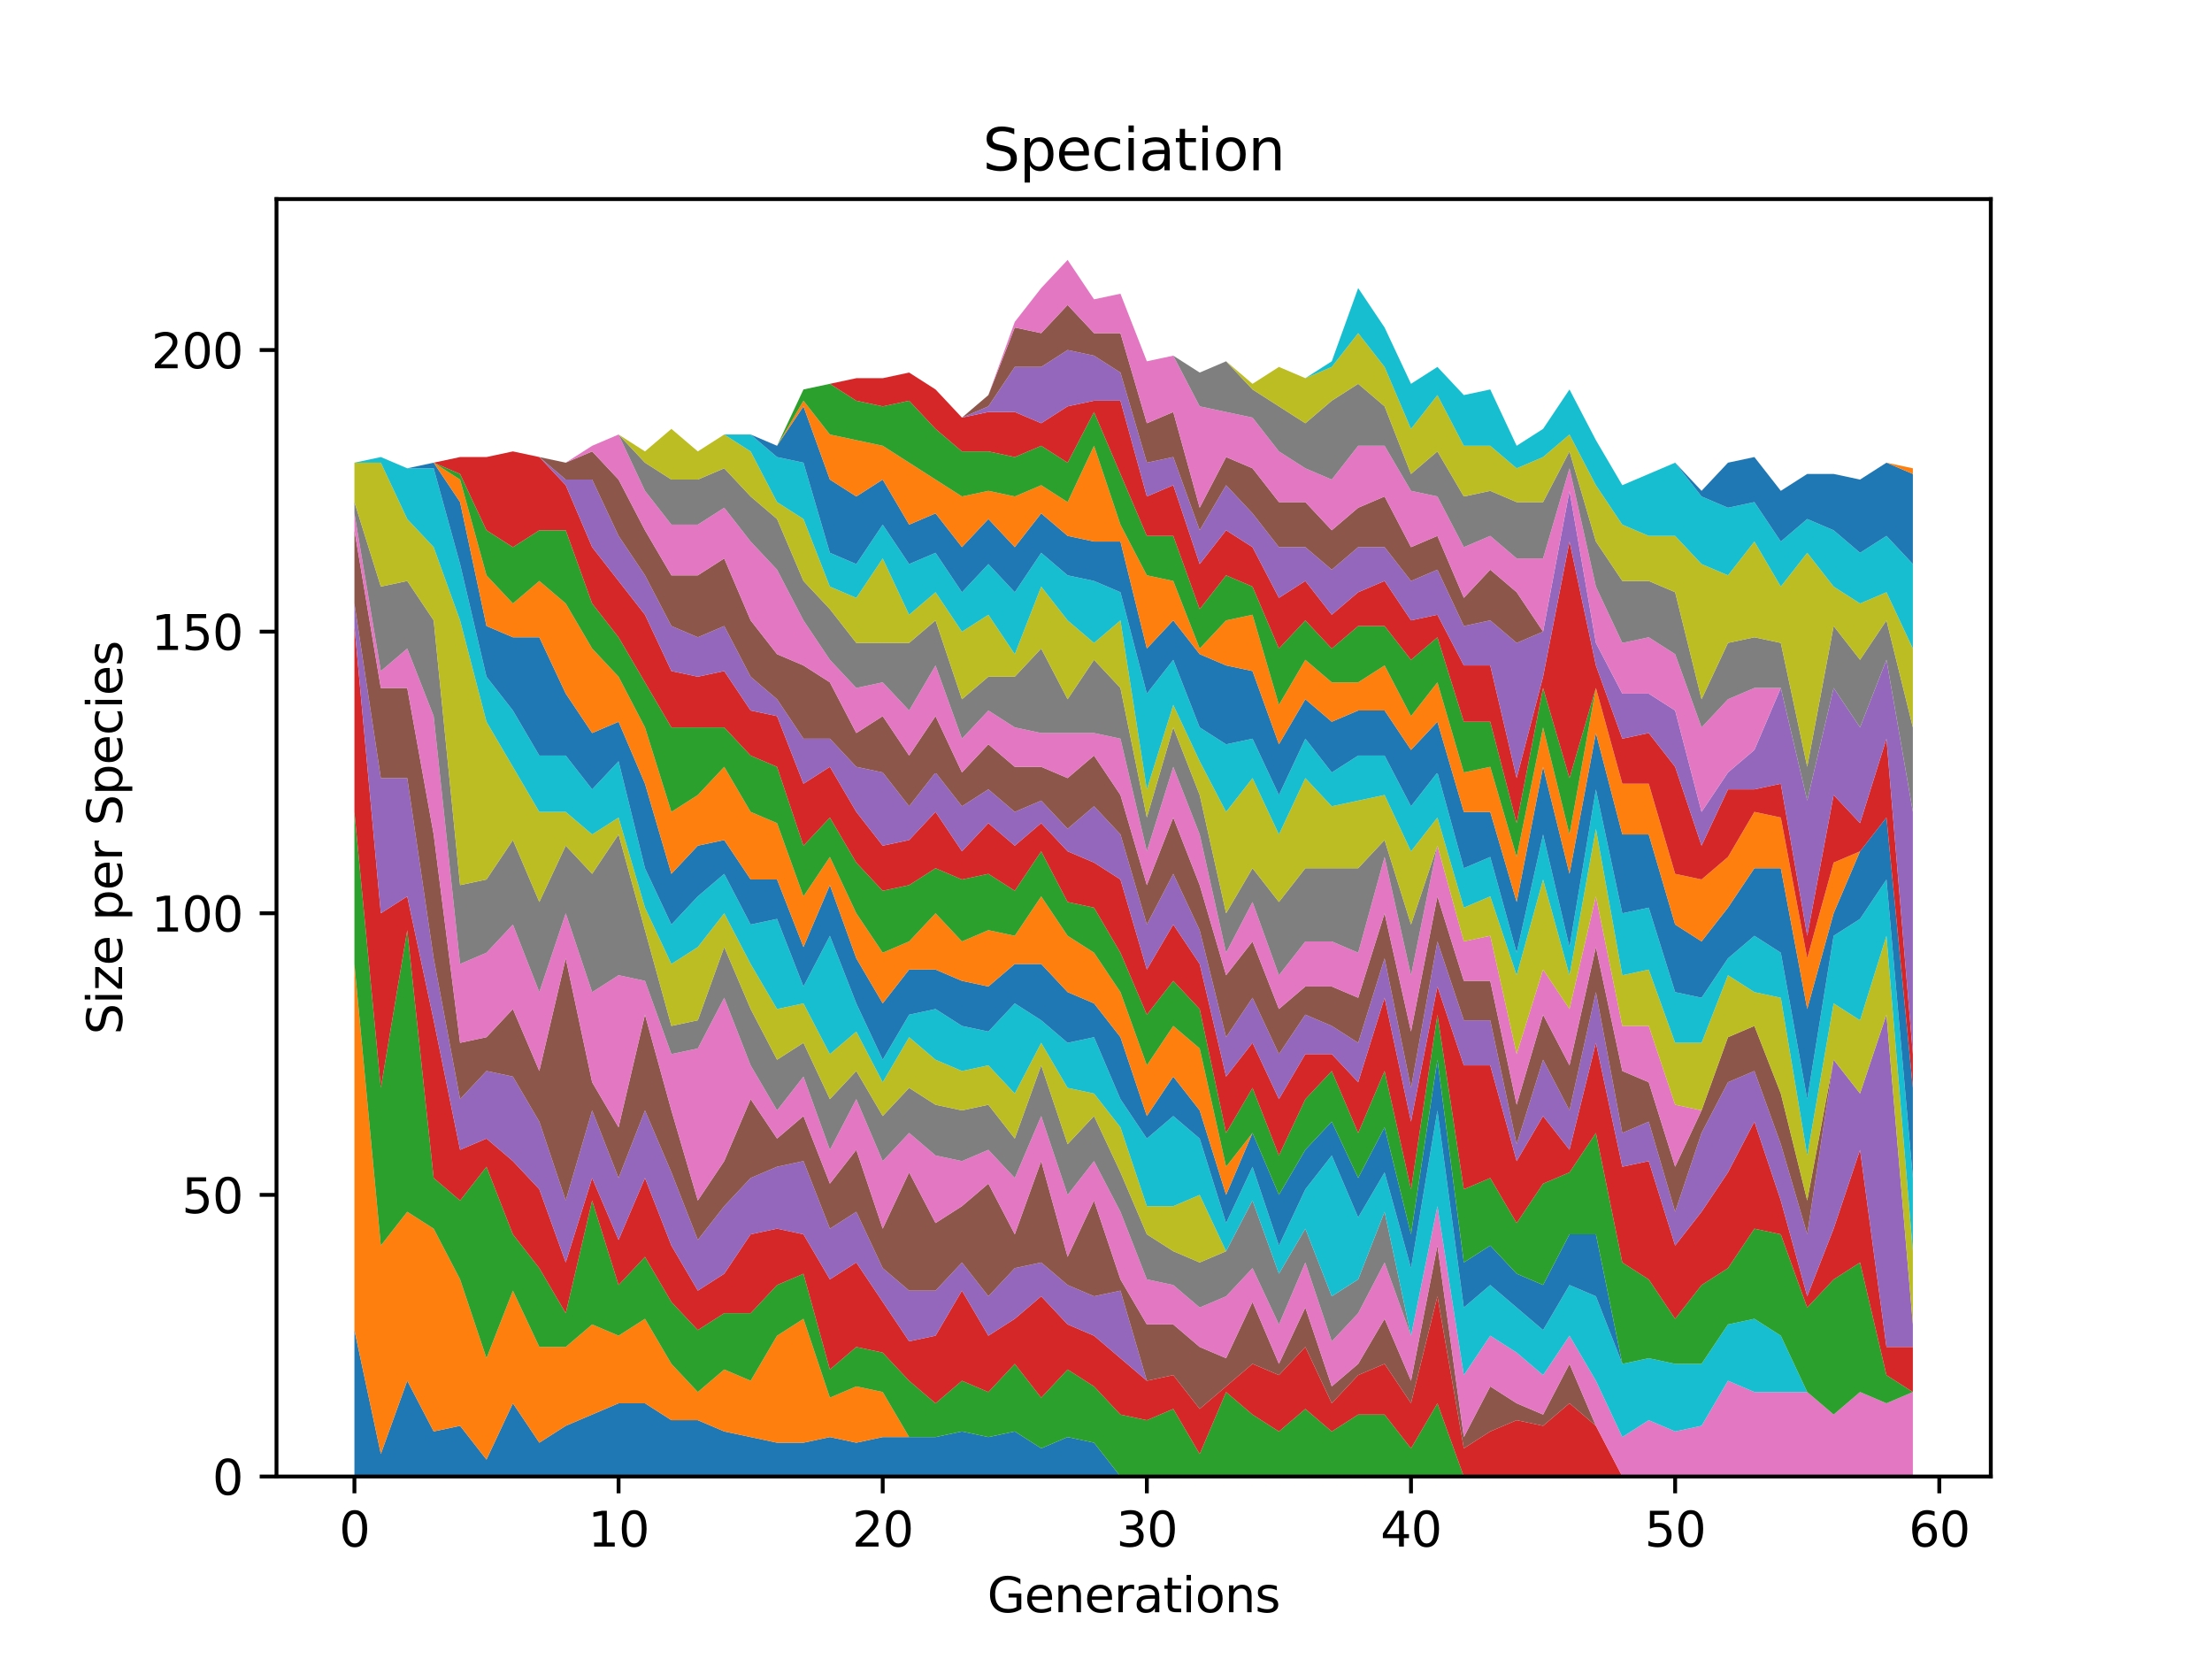 <?xml version="1.0" encoding="utf-8" standalone="no"?>
<!DOCTYPE svg PUBLIC "-//W3C//DTD SVG 1.1//EN"
  "http://www.w3.org/Graphics/SVG/1.1/DTD/svg11.dtd">
<svg xmlns:xlink="http://www.w3.org/1999/xlink" width="460.8pt" height="345.6pt" viewBox="0 0 460.8 345.6" xmlns="http://www.w3.org/2000/svg" version="1.1">
 <defs>
  <style type="text/css">*{stroke-linejoin: round; stroke-linecap: butt}</style>
 </defs>
 <g id="figure_1">
  <g id="patch_1">
   <path d="M 0 345.6 
L 460.8 345.6 
L 460.8 0 
L 0 0 
z
" style="fill: #ffffff"/>
  </g>
  <g id="axes_1">
   <g id="patch_2">
    <path d="M 57.6 307.584 
L 414.72 307.584 
L 414.72 41.472 
L 57.6 41.472 
z
" style="fill: #ffffff"/>
   </g>
   <g id="PolyCollection_1">
    <path d="M 73.833 277.077 
L 73.833 307.584 
L 79.335 307.584 
L 84.838 307.584 
L 90.341 307.584 
L 95.843 307.584 
L 101.346 307.584 
L 106.848 307.584 
L 112.351 307.584 
L 117.854 307.584 
L 123.356 307.584 
L 128.859 307.584 
L 134.362 307.584 
L 139.864 307.584 
L 145.367 307.584 
L 150.869 307.584 
L 156.372 307.584 
L 161.875 307.584 
L 167.377 307.584 
L 172.88 307.584 
L 178.382 307.584 
L 183.885 307.584 
L 189.388 307.584 
L 194.89 307.584 
L 200.393 307.584 
L 205.896 307.584 
L 211.398 307.584 
L 216.901 307.584 
L 222.403 307.584 
L 227.906 307.584 
L 233.409 307.584 
L 238.911 307.584 
L 244.414 307.584 
L 249.917 307.584 
L 255.419 307.584 
L 260.922 307.584 
L 266.424 307.584 
L 271.927 307.584 
L 277.43 307.584 
L 282.932 307.584 
L 288.435 307.584 
L 293.938 307.584 
L 299.44 307.584 
L 304.943 307.584 
L 310.445 307.584 
L 315.948 307.584 
L 321.451 307.584 
L 326.953 307.584 
L 332.456 307.584 
L 337.958 307.584 
L 343.461 307.584 
L 348.964 307.584 
L 354.466 307.584 
L 359.969 307.584 
L 365.472 307.584 
L 370.974 307.584 
L 376.477 307.584 
L 381.979 307.584 
L 387.482 307.584 
L 392.985 307.584 
L 398.487 307.584 
L 398.487 307.584 
L 398.487 307.584 
L 392.985 307.584 
L 387.482 307.584 
L 381.979 307.584 
L 376.477 307.584 
L 370.974 307.584 
L 365.472 307.584 
L 359.969 307.584 
L 354.466 307.584 
L 348.964 307.584 
L 343.461 307.584 
L 337.958 307.584 
L 332.456 307.584 
L 326.953 307.584 
L 321.451 307.584 
L 315.948 307.584 
L 310.445 307.584 
L 304.943 307.584 
L 299.44 307.584 
L 293.938 307.584 
L 288.435 307.584 
L 282.932 307.584 
L 277.43 307.584 
L 271.927 307.584 
L 266.424 307.584 
L 260.922 307.584 
L 255.419 307.584 
L 249.917 307.584 
L 244.414 307.584 
L 238.911 307.584 
L 233.409 307.584 
L 227.906 300.544 
L 222.403 299.371 
L 216.901 301.717 
L 211.398 298.197 
L 205.896 299.371 
L 200.393 298.197 
L 194.89 299.371 
L 189.388 299.371 
L 183.885 299.371 
L 178.382 300.544 
L 172.88 299.371 
L 167.377 300.544 
L 161.875 300.544 
L 156.372 299.371 
L 150.869 298.197 
L 145.367 295.851 
L 139.864 295.851 
L 134.362 292.331 
L 128.859 292.331 
L 123.356 294.677 
L 117.854 297.024 
L 112.351 300.544 
L 106.848 292.331 
L 101.346 304.064 
L 95.843 297.024 
L 90.341 298.197 
L 84.838 287.637 
L 79.335 302.891 
L 73.833 277.077 
z
" clip-path="url(#p1265d49258)" style="fill: #1f77b4"/>
   </g>
   <g id="PolyCollection_2">
    <path d="M 73.833 200.811 
L 73.833 277.077 
L 79.335 302.891 
L 84.838 287.637 
L 90.341 298.197 
L 95.843 297.024 
L 101.346 304.064 
L 106.848 292.331 
L 112.351 300.544 
L 117.854 297.024 
L 123.356 294.677 
L 128.859 292.331 
L 134.362 292.331 
L 139.864 295.851 
L 145.367 295.851 
L 150.869 298.197 
L 156.372 299.371 
L 161.875 300.544 
L 167.377 300.544 
L 172.88 299.371 
L 178.382 300.544 
L 183.885 299.371 
L 189.388 299.371 
L 194.89 299.371 
L 200.393 298.197 
L 205.896 299.371 
L 211.398 298.197 
L 216.901 301.717 
L 222.403 299.371 
L 227.906 300.544 
L 233.409 307.584 
L 238.911 307.584 
L 244.414 307.584 
L 249.917 307.584 
L 255.419 307.584 
L 260.922 307.584 
L 266.424 307.584 
L 271.927 307.584 
L 277.43 307.584 
L 282.932 307.584 
L 288.435 307.584 
L 293.938 307.584 
L 299.44 307.584 
L 304.943 307.584 
L 310.445 307.584 
L 315.948 307.584 
L 321.451 307.584 
L 326.953 307.584 
L 332.456 307.584 
L 337.958 307.584 
L 343.461 307.584 
L 348.964 307.584 
L 354.466 307.584 
L 359.969 307.584 
L 365.472 307.584 
L 370.974 307.584 
L 376.477 307.584 
L 381.979 307.584 
L 387.482 307.584 
L 392.985 307.584 
L 398.487 307.584 
L 398.487 307.584 
L 398.487 307.584 
L 392.985 307.584 
L 387.482 307.584 
L 381.979 307.584 
L 376.477 307.584 
L 370.974 307.584 
L 365.472 307.584 
L 359.969 307.584 
L 354.466 307.584 
L 348.964 307.584 
L 343.461 307.584 
L 337.958 307.584 
L 332.456 307.584 
L 326.953 307.584 
L 321.451 307.584 
L 315.948 307.584 
L 310.445 307.584 
L 304.943 307.584 
L 299.44 307.584 
L 293.938 307.584 
L 288.435 307.584 
L 282.932 307.584 
L 277.43 307.584 
L 271.927 307.584 
L 266.424 307.584 
L 260.922 307.584 
L 255.419 307.584 
L 249.917 307.584 
L 244.414 307.584 
L 238.911 307.584 
L 233.409 307.584 
L 227.906 300.544 
L 222.403 299.371 
L 216.901 301.717 
L 211.398 298.197 
L 205.896 299.371 
L 200.393 298.197 
L 194.89 299.371 
L 189.388 299.371 
L 183.885 289.984 
L 178.382 288.811 
L 172.88 291.157 
L 167.377 274.731 
L 161.875 278.251 
L 156.372 287.637 
L 150.869 285.291 
L 145.367 289.984 
L 139.864 284.117 
L 134.362 274.731 
L 128.859 278.251 
L 123.356 275.904 
L 117.854 280.597 
L 112.351 280.597 
L 106.848 268.864 
L 101.346 282.944 
L 95.843 266.517 
L 90.341 255.957 
L 84.838 252.437 
L 79.335 259.477 
L 73.833 200.811 
z
" clip-path="url(#p1265d49258)" style="fill: #ff7f0e"/>
   </g>
   <g id="PolyCollection_3">
    <path d="M 73.833 169.131 
L 73.833 200.811 
L 79.335 259.477 
L 84.838 252.437 
L 90.341 255.957 
L 95.843 266.517 
L 101.346 282.944 
L 106.848 268.864 
L 112.351 280.597 
L 117.854 280.597 
L 123.356 275.904 
L 128.859 278.251 
L 134.362 274.731 
L 139.864 284.117 
L 145.367 289.984 
L 150.869 285.291 
L 156.372 287.637 
L 161.875 278.251 
L 167.377 274.731 
L 172.88 291.157 
L 178.382 288.811 
L 183.885 289.984 
L 189.388 299.371 
L 194.89 299.371 
L 200.393 298.197 
L 205.896 299.371 
L 211.398 298.197 
L 216.901 301.717 
L 222.403 299.371 
L 227.906 300.544 
L 233.409 307.584 
L 238.911 307.584 
L 244.414 307.584 
L 249.917 307.584 
L 255.419 307.584 
L 260.922 307.584 
L 266.424 307.584 
L 271.927 307.584 
L 277.43 307.584 
L 282.932 307.584 
L 288.435 307.584 
L 293.938 307.584 
L 299.44 307.584 
L 304.943 307.584 
L 310.445 307.584 
L 315.948 307.584 
L 321.451 307.584 
L 326.953 307.584 
L 332.456 307.584 
L 337.958 307.584 
L 343.461 307.584 
L 348.964 307.584 
L 354.466 307.584 
L 359.969 307.584 
L 365.472 307.584 
L 370.974 307.584 
L 376.477 307.584 
L 381.979 307.584 
L 387.482 307.584 
L 392.985 307.584 
L 398.487 307.584 
L 398.487 307.584 
L 398.487 307.584 
L 392.985 307.584 
L 387.482 307.584 
L 381.979 307.584 
L 376.477 307.584 
L 370.974 307.584 
L 365.472 307.584 
L 359.969 307.584 
L 354.466 307.584 
L 348.964 307.584 
L 343.461 307.584 
L 337.958 307.584 
L 332.456 307.584 
L 326.953 307.584 
L 321.451 307.584 
L 315.948 307.584 
L 310.445 307.584 
L 304.943 307.584 
L 299.44 292.331 
L 293.938 301.717 
L 288.435 294.677 
L 282.932 294.677 
L 277.43 298.197 
L 271.927 293.504 
L 266.424 298.197 
L 260.922 294.677 
L 255.419 289.984 
L 249.917 302.891 
L 244.414 293.504 
L 238.911 295.851 
L 233.409 294.677 
L 227.906 288.811 
L 222.403 285.291 
L 216.901 291.157 
L 211.398 284.117 
L 205.896 289.984 
L 200.393 287.637 
L 194.89 292.331 
L 189.388 287.637 
L 183.885 281.771 
L 178.382 280.597 
L 172.88 285.291 
L 167.377 265.344 
L 161.875 267.691 
L 156.372 273.557 
L 150.869 273.557 
L 145.367 277.077 
L 139.864 271.211 
L 134.362 261.824 
L 128.859 267.691 
L 123.356 250.091 
L 117.854 273.557 
L 112.351 264.171 
L 106.848 257.131 
L 101.346 243.051 
L 95.843 250.091 
L 90.341 245.397 
L 84.838 193.771 
L 79.335 226.624 
L 73.833 169.131 
z
" clip-path="url(#p1265d49258)" style="fill: #2ca02c"/>
   </g>
   <g id="PolyCollection_4">
    <path d="M 73.833 130.411 
L 73.833 169.131 
L 79.335 226.624 
L 84.838 193.771 
L 90.341 245.397 
L 95.843 250.091 
L 101.346 243.051 
L 106.848 257.131 
L 112.351 264.171 
L 117.854 273.557 
L 123.356 250.091 
L 128.859 267.691 
L 134.362 261.824 
L 139.864 271.211 
L 145.367 277.077 
L 150.869 273.557 
L 156.372 273.557 
L 161.875 267.691 
L 167.377 265.344 
L 172.88 285.291 
L 178.382 280.597 
L 183.885 281.771 
L 189.388 287.637 
L 194.89 292.331 
L 200.393 287.637 
L 205.896 289.984 
L 211.398 284.117 
L 216.901 291.157 
L 222.403 285.291 
L 227.906 288.811 
L 233.409 294.677 
L 238.911 295.851 
L 244.414 293.504 
L 249.917 302.891 
L 255.419 289.984 
L 260.922 294.677 
L 266.424 298.197 
L 271.927 293.504 
L 277.43 298.197 
L 282.932 294.677 
L 288.435 294.677 
L 293.938 301.717 
L 299.44 292.331 
L 304.943 307.584 
L 310.445 307.584 
L 315.948 307.584 
L 321.451 307.584 
L 326.953 307.584 
L 332.456 307.584 
L 337.958 307.584 
L 343.461 307.584 
L 348.964 307.584 
L 354.466 307.584 
L 359.969 307.584 
L 365.472 307.584 
L 370.974 307.584 
L 376.477 307.584 
L 381.979 307.584 
L 387.482 307.584 
L 392.985 307.584 
L 398.487 307.584 
L 398.487 307.584 
L 398.487 307.584 
L 392.985 307.584 
L 387.482 307.584 
L 381.979 307.584 
L 376.477 307.584 
L 370.974 307.584 
L 365.472 307.584 
L 359.969 307.584 
L 354.466 307.584 
L 348.964 307.584 
L 343.461 307.584 
L 337.958 307.584 
L 332.456 297.024 
L 326.953 292.331 
L 321.451 297.024 
L 315.948 295.851 
L 310.445 298.197 
L 304.943 301.717 
L 299.44 270.037 
L 293.938 292.331 
L 288.435 284.117 
L 282.932 286.464 
L 277.43 292.331 
L 271.927 280.597 
L 266.424 286.464 
L 260.922 284.117 
L 255.419 288.811 
L 249.917 293.504 
L 244.414 286.464 
L 238.911 287.637 
L 233.409 282.944 
L 227.906 278.251 
L 222.403 275.904 
L 216.901 270.037 
L 211.398 274.731 
L 205.896 278.251 
L 200.393 268.864 
L 194.89 278.251 
L 189.388 279.424 
L 183.885 271.211 
L 178.382 262.997 
L 172.88 266.517 
L 167.377 257.131 
L 161.875 255.957 
L 156.372 257.131 
L 150.869 265.344 
L 145.367 268.864 
L 139.864 259.477 
L 134.362 245.397 
L 128.859 258.304 
L 123.356 245.397 
L 117.854 262.997 
L 112.351 247.744 
L 106.848 241.877 
L 101.346 237.184 
L 95.843 239.531 
L 90.341 212.544 
L 84.838 186.731 
L 79.335 190.251 
L 73.833 130.411 
z
" clip-path="url(#p1265d49258)" style="fill: #d62728"/>
   </g>
   <g id="PolyCollection_5">
    <path d="M 73.833 125.717 
L 73.833 130.411 
L 79.335 190.251 
L 84.838 186.731 
L 90.341 212.544 
L 95.843 239.531 
L 101.346 237.184 
L 106.848 241.877 
L 112.351 247.744 
L 117.854 262.997 
L 123.356 245.397 
L 128.859 258.304 
L 134.362 245.397 
L 139.864 259.477 
L 145.367 268.864 
L 150.869 265.344 
L 156.372 257.131 
L 161.875 255.957 
L 167.377 257.131 
L 172.88 266.517 
L 178.382 262.997 
L 183.885 271.211 
L 189.388 279.424 
L 194.89 278.251 
L 200.393 268.864 
L 205.896 278.251 
L 211.398 274.731 
L 216.901 270.037 
L 222.403 275.904 
L 227.906 278.251 
L 233.409 282.944 
L 238.911 287.637 
L 244.414 286.464 
L 249.917 293.504 
L 255.419 288.811 
L 260.922 284.117 
L 266.424 286.464 
L 271.927 280.597 
L 277.43 292.331 
L 282.932 286.464 
L 288.435 284.117 
L 293.938 292.331 
L 299.44 270.037 
L 304.943 301.717 
L 310.445 298.197 
L 315.948 295.851 
L 321.451 297.024 
L 326.953 292.331 
L 332.456 297.024 
L 337.958 307.584 
L 343.461 307.584 
L 348.964 307.584 
L 354.466 307.584 
L 359.969 307.584 
L 365.472 307.584 
L 370.974 307.584 
L 376.477 307.584 
L 381.979 307.584 
L 387.482 307.584 
L 392.985 307.584 
L 398.487 307.584 
L 398.487 307.584 
L 398.487 307.584 
L 392.985 307.584 
L 387.482 307.584 
L 381.979 307.584 
L 376.477 307.584 
L 370.974 307.584 
L 365.472 307.584 
L 359.969 307.584 
L 354.466 307.584 
L 348.964 307.584 
L 343.461 307.584 
L 337.958 307.584 
L 332.456 297.024 
L 326.953 292.331 
L 321.451 297.024 
L 315.948 295.851 
L 310.445 298.197 
L 304.943 301.717 
L 299.44 270.037 
L 293.938 292.331 
L 288.435 284.117 
L 282.932 286.464 
L 277.43 292.331 
L 271.927 280.597 
L 266.424 286.464 
L 260.922 284.117 
L 255.419 288.811 
L 249.917 293.504 
L 244.414 286.464 
L 238.911 287.637 
L 233.409 268.864 
L 227.906 270.037 
L 222.403 267.691 
L 216.901 262.997 
L 211.398 264.171 
L 205.896 270.037 
L 200.393 262.997 
L 194.89 268.864 
L 189.388 268.864 
L 183.885 264.171 
L 178.382 252.437 
L 172.88 255.957 
L 167.377 241.877 
L 161.875 243.051 
L 156.372 245.397 
L 150.869 251.264 
L 145.367 258.304 
L 139.864 244.224 
L 134.362 231.317 
L 128.859 245.397 
L 123.356 231.317 
L 117.854 250.091 
L 112.351 233.664 
L 106.848 224.277 
L 101.346 223.104 
L 95.843 228.971 
L 90.341 199.637 
L 84.838 162.091 
L 79.335 162.091 
L 73.833 125.717 
z
" clip-path="url(#p1265d49258)" style="fill: #9467bd"/>
   </g>
   <g id="PolyCollection_6">
    <path d="M 73.833 110.464 
L 73.833 125.717 
L 79.335 162.091 
L 84.838 162.091 
L 90.341 199.637 
L 95.843 228.971 
L 101.346 223.104 
L 106.848 224.277 
L 112.351 233.664 
L 117.854 250.091 
L 123.356 231.317 
L 128.859 245.397 
L 134.362 231.317 
L 139.864 244.224 
L 145.367 258.304 
L 150.869 251.264 
L 156.372 245.397 
L 161.875 243.051 
L 167.377 241.877 
L 172.88 255.957 
L 178.382 252.437 
L 183.885 264.171 
L 189.388 268.864 
L 194.89 268.864 
L 200.393 262.997 
L 205.896 270.037 
L 211.398 264.171 
L 216.901 262.997 
L 222.403 267.691 
L 227.906 270.037 
L 233.409 268.864 
L 238.911 287.637 
L 244.414 286.464 
L 249.917 293.504 
L 255.419 288.811 
L 260.922 284.117 
L 266.424 286.464 
L 271.927 280.597 
L 277.43 292.331 
L 282.932 286.464 
L 288.435 284.117 
L 293.938 292.331 
L 299.44 270.037 
L 304.943 301.717 
L 310.445 298.197 
L 315.948 295.851 
L 321.451 297.024 
L 326.953 292.331 
L 332.456 297.024 
L 337.958 307.584 
L 343.461 307.584 
L 348.964 307.584 
L 354.466 307.584 
L 359.969 307.584 
L 365.472 307.584 
L 370.974 307.584 
L 376.477 307.584 
L 381.979 307.584 
L 387.482 307.584 
L 392.985 307.584 
L 398.487 307.584 
L 398.487 307.584 
L 398.487 307.584 
L 392.985 307.584 
L 387.482 307.584 
L 381.979 307.584 
L 376.477 307.584 
L 370.974 307.584 
L 365.472 307.584 
L 359.969 307.584 
L 354.466 307.584 
L 348.964 307.584 
L 343.461 307.584 
L 337.958 307.584 
L 332.456 297.024 
L 326.953 284.117 
L 321.451 294.677 
L 315.948 292.331 
L 310.445 288.811 
L 304.943 299.371 
L 299.44 259.477 
L 293.938 287.637 
L 288.435 274.731 
L 282.932 284.117 
L 277.43 288.811 
L 271.927 272.384 
L 266.424 284.117 
L 260.922 271.211 
L 255.419 282.944 
L 249.917 280.597 
L 244.414 275.904 
L 238.911 275.904 
L 233.409 266.517 
L 227.906 250.091 
L 222.403 261.824 
L 216.901 241.877 
L 211.398 257.131 
L 205.896 246.571 
L 200.393 251.264 
L 194.89 254.784 
L 189.388 244.224 
L 183.885 255.957 
L 178.382 239.531 
L 172.88 246.571 
L 167.377 232.491 
L 161.875 237.184 
L 156.372 228.971 
L 150.869 241.877 
L 145.367 250.091 
L 139.864 231.317 
L 134.362 211.371 
L 128.859 234.837 
L 123.356 225.451 
L 117.854 199.637 
L 112.351 223.104 
L 106.848 210.197 
L 101.346 216.064 
L 95.843 217.237 
L 90.341 173.824 
L 84.838 143.317 
L 79.335 143.317 
L 73.833 110.464 
z
" clip-path="url(#p1265d49258)" style="fill: #8c564b"/>
   </g>
   <g id="PolyCollection_7">
    <path d="M 73.833 106.944 
L 73.833 110.464 
L 79.335 143.317 
L 84.838 143.317 
L 90.341 173.824 
L 95.843 217.237 
L 101.346 216.064 
L 106.848 210.197 
L 112.351 223.104 
L 117.854 199.637 
L 123.356 225.451 
L 128.859 234.837 
L 134.362 211.371 
L 139.864 231.317 
L 145.367 250.091 
L 150.869 241.877 
L 156.372 228.971 
L 161.875 237.184 
L 167.377 232.491 
L 172.88 246.571 
L 178.382 239.531 
L 183.885 255.957 
L 189.388 244.224 
L 194.89 254.784 
L 200.393 251.264 
L 205.896 246.571 
L 211.398 257.131 
L 216.901 241.877 
L 222.403 261.824 
L 227.906 250.091 
L 233.409 266.517 
L 238.911 275.904 
L 244.414 275.904 
L 249.917 280.597 
L 255.419 282.944 
L 260.922 271.211 
L 266.424 284.117 
L 271.927 272.384 
L 277.43 288.811 
L 282.932 284.117 
L 288.435 274.731 
L 293.938 287.637 
L 299.44 259.477 
L 304.943 299.371 
L 310.445 288.811 
L 315.948 292.331 
L 321.451 294.677 
L 326.953 284.117 
L 332.456 297.024 
L 337.958 307.584 
L 343.461 307.584 
L 348.964 307.584 
L 354.466 307.584 
L 359.969 307.584 
L 365.472 307.584 
L 370.974 307.584 
L 376.477 307.584 
L 381.979 307.584 
L 387.482 307.584 
L 392.985 307.584 
L 398.487 307.584 
L 398.487 289.984 
L 398.487 289.984 
L 392.985 292.331 
L 387.482 289.984 
L 381.979 294.677 
L 376.477 289.984 
L 370.974 289.984 
L 365.472 289.984 
L 359.969 287.637 
L 354.466 297.024 
L 348.964 298.197 
L 343.461 295.851 
L 337.958 299.371 
L 332.456 287.637 
L 326.953 278.251 
L 321.451 286.464 
L 315.948 281.771 
L 310.445 278.251 
L 304.943 286.464 
L 299.44 251.264 
L 293.938 278.251 
L 288.435 262.997 
L 282.932 273.557 
L 277.43 279.424 
L 271.927 262.997 
L 266.424 275.904 
L 260.922 264.171 
L 255.419 270.037 
L 249.917 272.384 
L 244.414 267.691 
L 238.911 266.517 
L 233.409 252.437 
L 227.906 241.877 
L 222.403 248.917 
L 216.901 232.491 
L 211.398 245.397 
L 205.896 239.531 
L 200.393 241.877 
L 194.89 240.704 
L 189.388 236.011 
L 183.885 241.877 
L 178.382 228.971 
L 172.88 239.531 
L 167.377 224.277 
L 161.875 231.317 
L 156.372 221.931 
L 150.869 207.851 
L 145.367 218.411 
L 139.864 219.584 
L 134.362 204.331 
L 128.859 203.157 
L 123.356 206.677 
L 117.854 190.251 
L 112.351 206.677 
L 106.848 192.597 
L 101.346 198.464 
L 95.843 200.811 
L 90.341 149.184 
L 84.838 135.104 
L 79.335 139.797 
L 73.833 106.944 
z
" clip-path="url(#p1265d49258)" style="fill: #e377c2"/>
   </g>
   <g id="PolyCollection_8">
    <path d="M 73.833 104.597 
L 73.833 106.944 
L 79.335 139.797 
L 84.838 135.104 
L 90.341 149.184 
L 95.843 200.811 
L 101.346 198.464 
L 106.848 192.597 
L 112.351 206.677 
L 117.854 190.251 
L 123.356 206.677 
L 128.859 203.157 
L 134.362 204.331 
L 139.864 219.584 
L 145.367 218.411 
L 150.869 207.851 
L 156.372 221.931 
L 161.875 231.317 
L 167.377 224.277 
L 172.88 239.531 
L 178.382 228.971 
L 183.885 241.877 
L 189.388 236.011 
L 194.89 240.704 
L 200.393 241.877 
L 205.896 239.531 
L 211.398 245.397 
L 216.901 232.491 
L 222.403 248.917 
L 227.906 241.877 
L 233.409 252.437 
L 238.911 266.517 
L 244.414 267.691 
L 249.917 272.384 
L 255.419 270.037 
L 260.922 264.171 
L 266.424 275.904 
L 271.927 262.997 
L 277.43 279.424 
L 282.932 273.557 
L 288.435 262.997 
L 293.938 278.251 
L 299.44 251.264 
L 304.943 286.464 
L 310.445 278.251 
L 315.948 281.771 
L 321.451 286.464 
L 326.953 278.251 
L 332.456 287.637 
L 337.958 299.371 
L 343.461 295.851 
L 348.964 298.197 
L 354.466 297.024 
L 359.969 287.637 
L 365.472 289.984 
L 370.974 289.984 
L 376.477 289.984 
L 381.979 294.677 
L 387.482 289.984 
L 392.985 292.331 
L 398.487 289.984 
L 398.487 289.984 
L 398.487 289.984 
L 392.985 292.331 
L 387.482 289.984 
L 381.979 294.677 
L 376.477 289.984 
L 370.974 289.984 
L 365.472 289.984 
L 359.969 287.637 
L 354.466 297.024 
L 348.964 298.197 
L 343.461 295.851 
L 337.958 299.371 
L 332.456 287.637 
L 326.953 278.251 
L 321.451 286.464 
L 315.948 281.771 
L 310.445 278.251 
L 304.943 286.464 
L 299.44 251.264 
L 293.938 278.251 
L 288.435 252.437 
L 282.932 266.517 
L 277.43 270.037 
L 271.927 255.957 
L 266.424 265.344 
L 260.922 250.091 
L 255.419 260.651 
L 249.917 262.997 
L 244.414 260.651 
L 238.911 257.131 
L 233.409 244.224 
L 227.906 232.491 
L 222.403 238.357 
L 216.901 221.931 
L 211.398 237.184 
L 205.896 230.144 
L 200.393 231.317 
L 194.89 230.144 
L 189.388 226.624 
L 183.885 232.491 
L 178.382 223.104 
L 172.88 228.971 
L 167.377 217.237 
L 161.875 220.757 
L 156.372 210.197 
L 150.869 197.291 
L 145.367 212.544 
L 139.864 213.717 
L 134.362 193.771 
L 128.859 173.824 
L 123.356 182.037 
L 117.854 176.171 
L 112.351 187.904 
L 106.848 174.997 
L 101.346 183.211 
L 95.843 184.384 
L 90.341 129.237 
L 84.838 121.024 
L 79.335 122.197 
L 73.833 104.597 
z
" clip-path="url(#p1265d49258)" style="fill: #7f7f7f"/>
   </g>
   <g id="PolyCollection_9">
    <path d="M 73.833 96.384 
L 73.833 104.597 
L 79.335 122.197 
L 84.838 121.024 
L 90.341 129.237 
L 95.843 184.384 
L 101.346 183.211 
L 106.848 174.997 
L 112.351 187.904 
L 117.854 176.171 
L 123.356 182.037 
L 128.859 173.824 
L 134.362 193.771 
L 139.864 213.717 
L 145.367 212.544 
L 150.869 197.291 
L 156.372 210.197 
L 161.875 220.757 
L 167.377 217.237 
L 172.88 228.971 
L 178.382 223.104 
L 183.885 232.491 
L 189.388 226.624 
L 194.89 230.144 
L 200.393 231.317 
L 205.896 230.144 
L 211.398 237.184 
L 216.901 221.931 
L 222.403 238.357 
L 227.906 232.491 
L 233.409 244.224 
L 238.911 257.131 
L 244.414 260.651 
L 249.917 262.997 
L 255.419 260.651 
L 260.922 250.091 
L 266.424 265.344 
L 271.927 255.957 
L 277.43 270.037 
L 282.932 266.517 
L 288.435 252.437 
L 293.938 278.251 
L 299.44 251.264 
L 304.943 286.464 
L 310.445 278.251 
L 315.948 281.771 
L 321.451 286.464 
L 326.953 278.251 
L 332.456 287.637 
L 337.958 299.371 
L 343.461 295.851 
L 348.964 298.197 
L 354.466 297.024 
L 359.969 287.637 
L 365.472 289.984 
L 370.974 289.984 
L 376.477 289.984 
L 381.979 294.677 
L 387.482 289.984 
L 392.985 292.331 
L 398.487 289.984 
L 398.487 289.984 
L 398.487 289.984 
L 392.985 292.331 
L 387.482 289.984 
L 381.979 294.677 
L 376.477 289.984 
L 370.974 289.984 
L 365.472 289.984 
L 359.969 287.637 
L 354.466 297.024 
L 348.964 298.197 
L 343.461 295.851 
L 337.958 299.371 
L 332.456 287.637 
L 326.953 278.251 
L 321.451 286.464 
L 315.948 281.771 
L 310.445 278.251 
L 304.943 286.464 
L 299.44 251.264 
L 293.938 278.251 
L 288.435 252.437 
L 282.932 266.517 
L 277.43 270.037 
L 271.927 255.957 
L 266.424 265.344 
L 260.922 250.091 
L 255.419 260.651 
L 249.917 248.917 
L 244.414 251.264 
L 238.911 251.264 
L 233.409 234.837 
L 227.906 227.797 
L 222.403 226.624 
L 216.901 217.237 
L 211.398 227.797 
L 205.896 221.931 
L 200.393 223.104 
L 194.89 220.757 
L 189.388 216.064 
L 183.885 225.451 
L 178.382 214.891 
L 172.88 219.584 
L 167.377 209.024 
L 161.875 210.197 
L 156.372 200.811 
L 150.869 190.251 
L 145.367 197.291 
L 139.864 200.811 
L 134.362 189.077 
L 128.859 170.304 
L 123.356 173.824 
L 117.854 169.131 
L 112.351 169.131 
L 106.848 159.744 
L 101.346 150.357 
L 95.843 129.237 
L 90.341 113.984 
L 84.838 108.117 
L 79.335 96.384 
L 73.833 96.384 
z
" clip-path="url(#p1265d49258)" style="fill: #bcbd22"/>
   </g>
   <g id="PolyCollection_10">
    <path d="M 73.833 96.384 
L 73.833 96.384 
L 79.335 96.384 
L 84.838 108.117 
L 90.341 113.984 
L 95.843 129.237 
L 101.346 150.357 
L 106.848 159.744 
L 112.351 169.131 
L 117.854 169.131 
L 123.356 173.824 
L 128.859 170.304 
L 134.362 189.077 
L 139.864 200.811 
L 145.367 197.291 
L 150.869 190.251 
L 156.372 200.811 
L 161.875 210.197 
L 167.377 209.024 
L 172.88 219.584 
L 178.382 214.891 
L 183.885 225.451 
L 189.388 216.064 
L 194.89 220.757 
L 200.393 223.104 
L 205.896 221.931 
L 211.398 227.797 
L 216.901 217.237 
L 222.403 226.624 
L 227.906 227.797 
L 233.409 234.837 
L 238.911 251.264 
L 244.414 251.264 
L 249.917 248.917 
L 255.419 260.651 
L 260.922 250.091 
L 266.424 265.344 
L 271.927 255.957 
L 277.43 270.037 
L 282.932 266.517 
L 288.435 252.437 
L 293.938 278.251 
L 299.44 251.264 
L 304.943 286.464 
L 310.445 278.251 
L 315.948 281.771 
L 321.451 286.464 
L 326.953 278.251 
L 332.456 287.637 
L 337.958 299.371 
L 343.461 295.851 
L 348.964 298.197 
L 354.466 297.024 
L 359.969 287.637 
L 365.472 289.984 
L 370.974 289.984 
L 376.477 289.984 
L 381.979 294.677 
L 387.482 289.984 
L 392.985 292.331 
L 398.487 289.984 
L 398.487 289.984 
L 398.487 289.984 
L 392.985 292.331 
L 387.482 289.984 
L 381.979 294.677 
L 376.477 289.984 
L 370.974 278.251 
L 365.472 274.731 
L 359.969 275.904 
L 354.466 284.117 
L 348.964 284.117 
L 343.461 282.944 
L 337.958 284.117 
L 332.456 270.037 
L 326.953 267.691 
L 321.451 277.077 
L 315.948 272.384 
L 310.445 267.691 
L 304.943 272.384 
L 299.44 231.317 
L 293.938 264.171 
L 288.435 244.224 
L 282.932 253.611 
L 277.43 240.704 
L 271.927 247.744 
L 266.424 259.477 
L 260.922 243.051 
L 255.419 254.784 
L 249.917 237.184 
L 244.414 232.491 
L 238.911 237.184 
L 233.409 228.971 
L 227.906 216.064 
L 222.403 217.237 
L 216.901 212.544 
L 211.398 209.024 
L 205.896 214.891 
L 200.393 213.717 
L 194.89 210.197 
L 189.388 211.371 
L 183.885 220.757 
L 178.382 209.024 
L 172.88 194.944 
L 167.377 205.504 
L 161.875 191.424 
L 156.372 192.597 
L 150.869 182.037 
L 145.367 186.731 
L 139.864 192.597 
L 134.362 180.864 
L 128.859 158.571 
L 123.356 164.437 
L 117.854 157.397 
L 112.351 157.397 
L 106.848 148.011 
L 101.346 140.971 
L 95.843 117.504 
L 90.341 97.557 
L 84.838 97.557 
L 79.335 95.211 
L 73.833 96.384 
z
" clip-path="url(#p1265d49258)" style="fill: #17becf"/>
   </g>
   <g id="PolyCollection_11">
    <path d="M 73.833 96.384 
L 73.833 96.384 
L 79.335 95.211 
L 84.838 97.557 
L 90.341 97.557 
L 95.843 117.504 
L 101.346 140.971 
L 106.848 148.011 
L 112.351 157.397 
L 117.854 157.397 
L 123.356 164.437 
L 128.859 158.571 
L 134.362 180.864 
L 139.864 192.597 
L 145.367 186.731 
L 150.869 182.037 
L 156.372 192.597 
L 161.875 191.424 
L 167.377 205.504 
L 172.88 194.944 
L 178.382 209.024 
L 183.885 220.757 
L 189.388 211.371 
L 194.89 210.197 
L 200.393 213.717 
L 205.896 214.891 
L 211.398 209.024 
L 216.901 212.544 
L 222.403 217.237 
L 227.906 216.064 
L 233.409 228.971 
L 238.911 237.184 
L 244.414 232.491 
L 249.917 237.184 
L 255.419 254.784 
L 260.922 243.051 
L 266.424 259.477 
L 271.927 247.744 
L 277.43 240.704 
L 282.932 253.611 
L 288.435 244.224 
L 293.938 264.171 
L 299.44 231.317 
L 304.943 272.384 
L 310.445 267.691 
L 315.948 272.384 
L 321.451 277.077 
L 326.953 267.691 
L 332.456 270.037 
L 337.958 284.117 
L 343.461 282.944 
L 348.964 284.117 
L 354.466 284.117 
L 359.969 275.904 
L 365.472 274.731 
L 370.974 278.251 
L 376.477 289.984 
L 381.979 294.677 
L 387.482 289.984 
L 392.985 292.331 
L 398.487 289.984 
L 398.487 289.984 
L 398.487 289.984 
L 392.985 292.331 
L 387.482 289.984 
L 381.979 294.677 
L 376.477 289.984 
L 370.974 278.251 
L 365.472 274.731 
L 359.969 275.904 
L 354.466 284.117 
L 348.964 284.117 
L 343.461 282.944 
L 337.958 284.117 
L 332.456 257.131 
L 326.953 257.131 
L 321.451 267.691 
L 315.948 265.344 
L 310.445 259.477 
L 304.943 262.997 
L 299.44 220.757 
L 293.938 257.131 
L 288.435 234.837 
L 282.932 245.397 
L 277.43 233.664 
L 271.927 239.531 
L 266.424 248.917 
L 260.922 236.011 
L 255.419 248.917 
L 249.917 231.317 
L 244.414 224.277 
L 238.911 232.491 
L 233.409 216.064 
L 227.906 209.024 
L 222.403 206.677 
L 216.901 200.811 
L 211.398 200.811 
L 205.896 205.504 
L 200.393 204.331 
L 194.89 201.984 
L 189.388 201.984 
L 183.885 209.024 
L 178.382 199.637 
L 172.88 184.384 
L 167.377 197.291 
L 161.875 183.211 
L 156.372 183.211 
L 150.869 174.997 
L 145.367 176.171 
L 139.864 182.037 
L 134.362 163.264 
L 128.859 150.357 
L 123.356 152.704 
L 117.854 144.491 
L 112.351 132.757 
L 106.848 132.757 
L 101.346 130.411 
L 95.843 104.597 
L 90.341 96.384 
L 84.838 97.557 
L 79.335 95.211 
L 73.833 96.384 
z
" clip-path="url(#p1265d49258)" style="fill: #1f77b4"/>
   </g>
   <g id="PolyCollection_12">
    <path d="M 73.833 96.384 
L 73.833 96.384 
L 79.335 95.211 
L 84.838 97.557 
L 90.341 96.384 
L 95.843 104.597 
L 101.346 130.411 
L 106.848 132.757 
L 112.351 132.757 
L 117.854 144.491 
L 123.356 152.704 
L 128.859 150.357 
L 134.362 163.264 
L 139.864 182.037 
L 145.367 176.171 
L 150.869 174.997 
L 156.372 183.211 
L 161.875 183.211 
L 167.377 197.291 
L 172.88 184.384 
L 178.382 199.637 
L 183.885 209.024 
L 189.388 201.984 
L 194.89 201.984 
L 200.393 204.331 
L 205.896 205.504 
L 211.398 200.811 
L 216.901 200.811 
L 222.403 206.677 
L 227.906 209.024 
L 233.409 216.064 
L 238.911 232.491 
L 244.414 224.277 
L 249.917 231.317 
L 255.419 248.917 
L 260.922 236.011 
L 266.424 248.917 
L 271.927 239.531 
L 277.43 233.664 
L 282.932 245.397 
L 288.435 234.837 
L 293.938 257.131 
L 299.44 220.757 
L 304.943 262.997 
L 310.445 259.477 
L 315.948 265.344 
L 321.451 267.691 
L 326.953 257.131 
L 332.456 257.131 
L 337.958 284.117 
L 343.461 282.944 
L 348.964 284.117 
L 354.466 284.117 
L 359.969 275.904 
L 365.472 274.731 
L 370.974 278.251 
L 376.477 289.984 
L 381.979 294.677 
L 387.482 289.984 
L 392.985 292.331 
L 398.487 289.984 
L 398.487 289.984 
L 398.487 289.984 
L 392.985 292.331 
L 387.482 289.984 
L 381.979 294.677 
L 376.477 289.984 
L 370.974 278.251 
L 365.472 274.731 
L 359.969 275.904 
L 354.466 284.117 
L 348.964 284.117 
L 343.461 282.944 
L 337.958 284.117 
L 332.456 257.131 
L 326.953 257.131 
L 321.451 267.691 
L 315.948 265.344 
L 310.445 259.477 
L 304.943 262.997 
L 299.44 220.757 
L 293.938 257.131 
L 288.435 234.837 
L 282.932 245.397 
L 277.43 233.664 
L 271.927 239.531 
L 266.424 248.917 
L 260.922 236.011 
L 255.419 243.051 
L 249.917 218.411 
L 244.414 213.717 
L 238.911 221.931 
L 233.409 206.677 
L 227.906 198.464 
L 222.403 194.944 
L 216.901 186.731 
L 211.398 194.944 
L 205.896 193.771 
L 200.393 196.117 
L 194.89 190.251 
L 189.388 196.117 
L 183.885 198.464 
L 178.382 190.251 
L 172.88 178.517 
L 167.377 186.731 
L 161.875 171.477 
L 156.372 169.131 
L 150.869 159.744 
L 145.367 165.611 
L 139.864 169.131 
L 134.362 151.531 
L 128.859 140.971 
L 123.356 135.104 
L 117.854 125.717 
L 112.351 121.024 
L 106.848 125.717 
L 101.346 119.851 
L 95.843 99.904 
L 90.341 96.384 
L 84.838 97.557 
L 79.335 95.211 
L 73.833 96.384 
z
" clip-path="url(#p1265d49258)" style="fill: #ff7f0e"/>
   </g>
   <g id="PolyCollection_13">
    <path d="M 73.833 96.384 
L 73.833 96.384 
L 79.335 95.211 
L 84.838 97.557 
L 90.341 96.384 
L 95.843 99.904 
L 101.346 119.851 
L 106.848 125.717 
L 112.351 121.024 
L 117.854 125.717 
L 123.356 135.104 
L 128.859 140.971 
L 134.362 151.531 
L 139.864 169.131 
L 145.367 165.611 
L 150.869 159.744 
L 156.372 169.131 
L 161.875 171.477 
L 167.377 186.731 
L 172.88 178.517 
L 178.382 190.251 
L 183.885 198.464 
L 189.388 196.117 
L 194.89 190.251 
L 200.393 196.117 
L 205.896 193.771 
L 211.398 194.944 
L 216.901 186.731 
L 222.403 194.944 
L 227.906 198.464 
L 233.409 206.677 
L 238.911 221.931 
L 244.414 213.717 
L 249.917 218.411 
L 255.419 243.051 
L 260.922 236.011 
L 266.424 248.917 
L 271.927 239.531 
L 277.43 233.664 
L 282.932 245.397 
L 288.435 234.837 
L 293.938 257.131 
L 299.44 220.757 
L 304.943 262.997 
L 310.445 259.477 
L 315.948 265.344 
L 321.451 267.691 
L 326.953 257.131 
L 332.456 257.131 
L 337.958 284.117 
L 343.461 282.944 
L 348.964 284.117 
L 354.466 284.117 
L 359.969 275.904 
L 365.472 274.731 
L 370.974 278.251 
L 376.477 289.984 
L 381.979 294.677 
L 387.482 289.984 
L 392.985 292.331 
L 398.487 289.984 
L 398.487 289.984 
L 398.487 289.984 
L 392.985 286.464 
L 387.482 262.997 
L 381.979 266.517 
L 376.477 272.384 
L 370.974 257.131 
L 365.472 255.957 
L 359.969 264.171 
L 354.466 267.691 
L 348.964 274.731 
L 343.461 266.517 
L 337.958 262.997 
L 332.456 236.011 
L 326.953 244.224 
L 321.451 246.571 
L 315.948 254.784 
L 310.445 245.397 
L 304.943 247.744 
L 299.44 211.371 
L 293.938 247.744 
L 288.435 223.104 
L 282.932 236.011 
L 277.43 223.104 
L 271.927 228.971 
L 266.424 240.704 
L 260.922 226.624 
L 255.419 236.011 
L 249.917 210.197 
L 244.414 204.331 
L 238.911 211.371 
L 233.409 198.464 
L 227.906 189.077 
L 222.403 187.904 
L 216.901 177.344 
L 211.398 185.557 
L 205.896 182.037 
L 200.393 183.211 
L 194.89 180.864 
L 189.388 184.384 
L 183.885 185.557 
L 178.382 179.691 
L 172.88 170.304 
L 167.377 176.171 
L 161.875 159.744 
L 156.372 157.397 
L 150.869 151.531 
L 145.367 151.531 
L 139.864 151.531 
L 134.362 142.144 
L 128.859 132.757 
L 123.356 125.717 
L 117.854 110.464 
L 112.351 110.464 
L 106.848 113.984 
L 101.346 110.464 
L 95.843 98.731 
L 90.341 96.384 
L 84.838 97.557 
L 79.335 95.211 
L 73.833 96.384 
z
" clip-path="url(#p1265d49258)" style="fill: #2ca02c"/>
   </g>
   <g id="PolyCollection_14">
    <path d="M 73.833 96.384 
L 73.833 96.384 
L 79.335 95.211 
L 84.838 97.557 
L 90.341 96.384 
L 95.843 98.731 
L 101.346 110.464 
L 106.848 113.984 
L 112.351 110.464 
L 117.854 110.464 
L 123.356 125.717 
L 128.859 132.757 
L 134.362 142.144 
L 139.864 151.531 
L 145.367 151.531 
L 150.869 151.531 
L 156.372 157.397 
L 161.875 159.744 
L 167.377 176.171 
L 172.88 170.304 
L 178.382 179.691 
L 183.885 185.557 
L 189.388 184.384 
L 194.89 180.864 
L 200.393 183.211 
L 205.896 182.037 
L 211.398 185.557 
L 216.901 177.344 
L 222.403 187.904 
L 227.906 189.077 
L 233.409 198.464 
L 238.911 211.371 
L 244.414 204.331 
L 249.917 210.197 
L 255.419 236.011 
L 260.922 226.624 
L 266.424 240.704 
L 271.927 228.971 
L 277.43 223.104 
L 282.932 236.011 
L 288.435 223.104 
L 293.938 247.744 
L 299.44 211.371 
L 304.943 247.744 
L 310.445 245.397 
L 315.948 254.784 
L 321.451 246.571 
L 326.953 244.224 
L 332.456 236.011 
L 337.958 262.997 
L 343.461 266.517 
L 348.964 274.731 
L 354.466 267.691 
L 359.969 264.171 
L 365.472 255.957 
L 370.974 257.131 
L 376.477 272.384 
L 381.979 266.517 
L 387.482 262.997 
L 392.985 286.464 
L 398.487 289.984 
L 398.487 280.597 
L 398.487 280.597 
L 392.985 280.597 
L 387.482 239.531 
L 381.979 255.957 
L 376.477 270.037 
L 370.974 250.091 
L 365.472 233.664 
L 359.969 244.224 
L 354.466 252.437 
L 348.964 259.477 
L 343.461 241.877 
L 337.958 243.051 
L 332.456 217.237 
L 326.953 239.531 
L 321.451 232.491 
L 315.948 241.877 
L 310.445 221.931 
L 304.943 221.931 
L 299.44 205.504 
L 293.938 233.664 
L 288.435 207.851 
L 282.932 225.451 
L 277.43 219.584 
L 271.927 219.584 
L 266.424 228.971 
L 260.922 217.237 
L 255.419 224.277 
L 249.917 200.811 
L 244.414 192.597 
L 238.911 201.984 
L 233.409 183.211 
L 227.906 179.691 
L 222.403 177.344 
L 216.901 171.477 
L 211.398 176.171 
L 205.896 171.477 
L 200.393 177.344 
L 194.89 169.131 
L 189.388 174.997 
L 183.885 176.171 
L 178.382 169.131 
L 172.88 159.744 
L 167.377 163.264 
L 161.875 149.184 
L 156.372 148.011 
L 150.869 139.797 
L 145.367 140.971 
L 139.864 139.797 
L 134.362 128.064 
L 128.859 121.024 
L 123.356 113.984 
L 117.854 101.077 
L 112.351 95.211 
L 106.848 94.037 
L 101.346 95.211 
L 95.843 95.211 
L 90.341 96.384 
L 84.838 97.557 
L 79.335 95.211 
L 73.833 96.384 
z
" clip-path="url(#p1265d49258)" style="fill: #d62728"/>
   </g>
   <g id="PolyCollection_15">
    <path d="M 73.833 96.384 
L 73.833 96.384 
L 79.335 95.211 
L 84.838 97.557 
L 90.341 96.384 
L 95.843 95.211 
L 101.346 95.211 
L 106.848 94.037 
L 112.351 95.211 
L 117.854 101.077 
L 123.356 113.984 
L 128.859 121.024 
L 134.362 128.064 
L 139.864 139.797 
L 145.367 140.971 
L 150.869 139.797 
L 156.372 148.011 
L 161.875 149.184 
L 167.377 163.264 
L 172.88 159.744 
L 178.382 169.131 
L 183.885 176.171 
L 189.388 174.997 
L 194.89 169.131 
L 200.393 177.344 
L 205.896 171.477 
L 211.398 176.171 
L 216.901 171.477 
L 222.403 177.344 
L 227.906 179.691 
L 233.409 183.211 
L 238.911 201.984 
L 244.414 192.597 
L 249.917 200.811 
L 255.419 224.277 
L 260.922 217.237 
L 266.424 228.971 
L 271.927 219.584 
L 277.43 219.584 
L 282.932 225.451 
L 288.435 207.851 
L 293.938 233.664 
L 299.44 205.504 
L 304.943 221.931 
L 310.445 221.931 
L 315.948 241.877 
L 321.451 232.491 
L 326.953 239.531 
L 332.456 217.237 
L 337.958 243.051 
L 343.461 241.877 
L 348.964 259.477 
L 354.466 252.437 
L 359.969 244.224 
L 365.472 233.664 
L 370.974 250.091 
L 376.477 270.037 
L 381.979 255.957 
L 387.482 239.531 
L 392.985 280.597 
L 398.487 280.597 
L 398.487 275.904 
L 398.487 275.904 
L 392.985 211.371 
L 387.482 227.797 
L 381.979 220.757 
L 376.477 257.131 
L 370.974 238.357 
L 365.472 223.104 
L 359.969 225.451 
L 354.466 236.011 
L 348.964 252.437 
L 343.461 233.664 
L 337.958 236.011 
L 332.456 206.677 
L 326.953 231.317 
L 321.451 220.757 
L 315.948 238.357 
L 310.445 212.544 
L 304.943 212.544 
L 299.44 196.117 
L 293.938 226.624 
L 288.435 199.637 
L 282.932 217.237 
L 277.43 213.717 
L 271.927 211.371 
L 266.424 219.584 
L 260.922 207.851 
L 255.419 216.064 
L 249.917 193.771 
L 244.414 182.037 
L 238.911 192.597 
L 233.409 173.824 
L 227.906 167.957 
L 222.403 172.651 
L 216.901 166.784 
L 211.398 169.131 
L 205.896 164.437 
L 200.393 167.957 
L 194.89 160.917 
L 189.388 167.957 
L 183.885 160.917 
L 178.382 159.744 
L 172.88 153.877 
L 167.377 153.877 
L 161.875 145.664 
L 156.372 140.971 
L 150.869 130.411 
L 145.367 132.757 
L 139.864 130.411 
L 134.362 119.851 
L 128.859 111.637 
L 123.356 99.904 
L 117.854 99.904 
L 112.351 95.211 
L 106.848 94.037 
L 101.346 95.211 
L 95.843 95.211 
L 90.341 96.384 
L 84.838 97.557 
L 79.335 95.211 
L 73.833 96.384 
z
" clip-path="url(#p1265d49258)" style="fill: #9467bd"/>
   </g>
   <g id="PolyCollection_16">
    <path d="M 73.833 96.384 
L 73.833 96.384 
L 79.335 95.211 
L 84.838 97.557 
L 90.341 96.384 
L 95.843 95.211 
L 101.346 95.211 
L 106.848 94.037 
L 112.351 95.211 
L 117.854 99.904 
L 123.356 99.904 
L 128.859 111.637 
L 134.362 119.851 
L 139.864 130.411 
L 145.367 132.757 
L 150.869 130.411 
L 156.372 140.971 
L 161.875 145.664 
L 167.377 153.877 
L 172.88 153.877 
L 178.382 159.744 
L 183.885 160.917 
L 189.388 167.957 
L 194.89 160.917 
L 200.393 167.957 
L 205.896 164.437 
L 211.398 169.131 
L 216.901 166.784 
L 222.403 172.651 
L 227.906 167.957 
L 233.409 173.824 
L 238.911 192.597 
L 244.414 182.037 
L 249.917 193.771 
L 255.419 216.064 
L 260.922 207.851 
L 266.424 219.584 
L 271.927 211.371 
L 277.43 213.717 
L 282.932 217.237 
L 288.435 199.637 
L 293.938 226.624 
L 299.44 196.117 
L 304.943 212.544 
L 310.445 212.544 
L 315.948 238.357 
L 321.451 220.757 
L 326.953 231.317 
L 332.456 206.677 
L 337.958 236.011 
L 343.461 233.664 
L 348.964 252.437 
L 354.466 236.011 
L 359.969 225.451 
L 365.472 223.104 
L 370.974 238.357 
L 376.477 257.131 
L 381.979 220.757 
L 387.482 227.797 
L 392.985 211.371 
L 398.487 275.904 
L 398.487 275.904 
L 398.487 275.904 
L 392.985 211.371 
L 387.482 227.797 
L 381.979 220.757 
L 376.477 250.091 
L 370.974 227.797 
L 365.472 213.717 
L 359.969 216.064 
L 354.466 231.317 
L 348.964 243.051 
L 343.461 225.451 
L 337.958 223.104 
L 332.456 197.291 
L 326.953 221.931 
L 321.451 211.371 
L 315.948 230.144 
L 310.445 204.331 
L 304.943 204.331 
L 299.44 186.731 
L 293.938 214.891 
L 288.435 190.251 
L 282.932 207.851 
L 277.43 205.504 
L 271.927 205.504 
L 266.424 210.197 
L 260.922 196.117 
L 255.419 203.157 
L 249.917 184.384 
L 244.414 170.304 
L 238.911 184.384 
L 233.409 165.611 
L 227.906 157.397 
L 222.403 162.091 
L 216.901 159.744 
L 211.398 159.744 
L 205.896 155.051 
L 200.393 160.917 
L 194.89 149.184 
L 189.388 157.397 
L 183.885 149.184 
L 178.382 152.704 
L 172.88 142.144 
L 167.377 138.624 
L 161.875 136.277 
L 156.372 129.237 
L 150.869 116.331 
L 145.367 119.851 
L 139.864 119.851 
L 134.362 110.464 
L 128.859 99.904 
L 123.356 94.037 
L 117.854 96.384 
L 112.351 95.211 
L 106.848 94.037 
L 101.346 95.211 
L 95.843 95.211 
L 90.341 96.384 
L 84.838 97.557 
L 79.335 95.211 
L 73.833 96.384 
z
" clip-path="url(#p1265d49258)" style="fill: #8c564b"/>
   </g>
   <g id="PolyCollection_17">
    <path d="M 73.833 96.384 
L 73.833 96.384 
L 79.335 95.211 
L 84.838 97.557 
L 90.341 96.384 
L 95.843 95.211 
L 101.346 95.211 
L 106.848 94.037 
L 112.351 95.211 
L 117.854 96.384 
L 123.356 94.037 
L 128.859 99.904 
L 134.362 110.464 
L 139.864 119.851 
L 145.367 119.851 
L 150.869 116.331 
L 156.372 129.237 
L 161.875 136.277 
L 167.377 138.624 
L 172.88 142.144 
L 178.382 152.704 
L 183.885 149.184 
L 189.388 157.397 
L 194.89 149.184 
L 200.393 160.917 
L 205.896 155.051 
L 211.398 159.744 
L 216.901 159.744 
L 222.403 162.091 
L 227.906 157.397 
L 233.409 165.611 
L 238.911 184.384 
L 244.414 170.304 
L 249.917 184.384 
L 255.419 203.157 
L 260.922 196.117 
L 266.424 210.197 
L 271.927 205.504 
L 277.43 205.504 
L 282.932 207.851 
L 288.435 190.251 
L 293.938 214.891 
L 299.44 186.731 
L 304.943 204.331 
L 310.445 204.331 
L 315.948 230.144 
L 321.451 211.371 
L 326.953 221.931 
L 332.456 197.291 
L 337.958 223.104 
L 343.461 225.451 
L 348.964 243.051 
L 354.466 231.317 
L 359.969 216.064 
L 365.472 213.717 
L 370.974 227.797 
L 376.477 250.091 
L 381.979 220.757 
L 387.482 227.797 
L 392.985 211.371 
L 398.487 275.904 
L 398.487 275.904 
L 398.487 275.904 
L 392.985 211.371 
L 387.482 227.797 
L 381.979 220.757 
L 376.477 250.091 
L 370.974 227.797 
L 365.472 213.717 
L 359.969 216.064 
L 354.466 231.317 
L 348.964 230.144 
L 343.461 213.717 
L 337.958 213.717 
L 332.456 186.731 
L 326.953 210.197 
L 321.451 201.984 
L 315.948 219.584 
L 310.445 194.944 
L 304.943 196.117 
L 299.44 176.171 
L 293.938 203.157 
L 288.435 178.517 
L 282.932 198.464 
L 277.43 196.117 
L 271.927 196.117 
L 266.424 203.157 
L 260.922 187.904 
L 255.419 198.464 
L 249.917 173.824 
L 244.414 159.744 
L 238.911 177.344 
L 233.409 153.877 
L 227.906 152.704 
L 222.403 152.704 
L 216.901 152.704 
L 211.398 151.531 
L 205.896 148.011 
L 200.393 153.877 
L 194.89 138.624 
L 189.388 148.011 
L 183.885 142.144 
L 178.382 143.317 
L 172.88 137.451 
L 167.377 129.237 
L 161.875 118.677 
L 156.372 112.811 
L 150.869 105.771 
L 145.367 109.291 
L 139.864 109.291 
L 134.362 102.251 
L 128.859 90.517 
L 123.356 92.864 
L 117.854 96.384 
L 112.351 95.211 
L 106.848 94.037 
L 101.346 95.211 
L 95.843 95.211 
L 90.341 96.384 
L 84.838 97.557 
L 79.335 95.211 
L 73.833 96.384 
z
" clip-path="url(#p1265d49258)" style="fill: #e377c2"/>
   </g>
   <g id="PolyCollection_18">
    <path d="M 73.833 96.384 
L 73.833 96.384 
L 79.335 95.211 
L 84.838 97.557 
L 90.341 96.384 
L 95.843 95.211 
L 101.346 95.211 
L 106.848 94.037 
L 112.351 95.211 
L 117.854 96.384 
L 123.356 92.864 
L 128.859 90.517 
L 134.362 102.251 
L 139.864 109.291 
L 145.367 109.291 
L 150.869 105.771 
L 156.372 112.811 
L 161.875 118.677 
L 167.377 129.237 
L 172.88 137.451 
L 178.382 143.317 
L 183.885 142.144 
L 189.388 148.011 
L 194.89 138.624 
L 200.393 153.877 
L 205.896 148.011 
L 211.398 151.531 
L 216.901 152.704 
L 222.403 152.704 
L 227.906 152.704 
L 233.409 153.877 
L 238.911 177.344 
L 244.414 159.744 
L 249.917 173.824 
L 255.419 198.464 
L 260.922 187.904 
L 266.424 203.157 
L 271.927 196.117 
L 277.43 196.117 
L 282.932 198.464 
L 288.435 178.517 
L 293.938 203.157 
L 299.44 176.171 
L 304.943 196.117 
L 310.445 194.944 
L 315.948 219.584 
L 321.451 201.984 
L 326.953 210.197 
L 332.456 186.731 
L 337.958 213.717 
L 343.461 213.717 
L 348.964 230.144 
L 354.466 231.317 
L 359.969 216.064 
L 365.472 213.717 
L 370.974 227.797 
L 376.477 250.091 
L 381.979 220.757 
L 387.482 227.797 
L 392.985 211.371 
L 398.487 275.904 
L 398.487 275.904 
L 398.487 275.904 
L 392.985 211.371 
L 387.482 227.797 
L 381.979 220.757 
L 376.477 250.091 
L 370.974 227.797 
L 365.472 213.717 
L 359.969 216.064 
L 354.466 231.317 
L 348.964 230.144 
L 343.461 213.717 
L 337.958 213.717 
L 332.456 186.731 
L 326.953 210.197 
L 321.451 201.984 
L 315.948 219.584 
L 310.445 194.944 
L 304.943 196.117 
L 299.44 176.171 
L 293.938 192.597 
L 288.435 174.997 
L 282.932 180.864 
L 277.43 180.864 
L 271.927 180.864 
L 266.424 187.904 
L 260.922 180.864 
L 255.419 190.251 
L 249.917 165.611 
L 244.414 151.531 
L 238.911 170.304 
L 233.409 143.317 
L 227.906 137.451 
L 222.403 145.664 
L 216.901 135.104 
L 211.398 140.971 
L 205.896 140.971 
L 200.393 145.664 
L 194.89 129.237 
L 189.388 133.931 
L 183.885 133.931 
L 178.382 133.931 
L 172.88 126.891 
L 167.377 121.024 
L 161.875 108.117 
L 156.372 103.424 
L 150.869 97.557 
L 145.367 99.904 
L 139.864 99.904 
L 134.362 96.384 
L 128.859 90.517 
L 123.356 92.864 
L 117.854 96.384 
L 112.351 95.211 
L 106.848 94.037 
L 101.346 95.211 
L 95.843 95.211 
L 90.341 96.384 
L 84.838 97.557 
L 79.335 95.211 
L 73.833 96.384 
z
" clip-path="url(#p1265d49258)" style="fill: #7f7f7f"/>
   </g>
   <g id="PolyCollection_19">
    <path d="M 73.833 96.384 
L 73.833 96.384 
L 79.335 95.211 
L 84.838 97.557 
L 90.341 96.384 
L 95.843 95.211 
L 101.346 95.211 
L 106.848 94.037 
L 112.351 95.211 
L 117.854 96.384 
L 123.356 92.864 
L 128.859 90.517 
L 134.362 96.384 
L 139.864 99.904 
L 145.367 99.904 
L 150.869 97.557 
L 156.372 103.424 
L 161.875 108.117 
L 167.377 121.024 
L 172.88 126.891 
L 178.382 133.931 
L 183.885 133.931 
L 189.388 133.931 
L 194.89 129.237 
L 200.393 145.664 
L 205.896 140.971 
L 211.398 140.971 
L 216.901 135.104 
L 222.403 145.664 
L 227.906 137.451 
L 233.409 143.317 
L 238.911 170.304 
L 244.414 151.531 
L 249.917 165.611 
L 255.419 190.251 
L 260.922 180.864 
L 266.424 187.904 
L 271.927 180.864 
L 277.43 180.864 
L 282.932 180.864 
L 288.435 174.997 
L 293.938 192.597 
L 299.44 176.171 
L 304.943 196.117 
L 310.445 194.944 
L 315.948 219.584 
L 321.451 201.984 
L 326.953 210.197 
L 332.456 186.731 
L 337.958 213.717 
L 343.461 213.717 
L 348.964 230.144 
L 354.466 231.317 
L 359.969 216.064 
L 365.472 213.717 
L 370.974 227.797 
L 376.477 250.091 
L 381.979 220.757 
L 387.482 227.797 
L 392.985 211.371 
L 398.487 275.904 
L 398.487 260.651 
L 398.487 260.651 
L 392.985 194.944 
L 387.482 212.544 
L 381.979 209.024 
L 376.477 240.704 
L 370.974 207.851 
L 365.472 206.677 
L 359.969 203.157 
L 354.466 217.237 
L 348.964 217.237 
L 343.461 201.984 
L 337.958 203.157 
L 332.456 172.651 
L 326.953 203.157 
L 321.451 183.211 
L 315.948 203.157 
L 310.445 186.731 
L 304.943 189.077 
L 299.44 170.304 
L 293.938 177.344 
L 288.435 165.611 
L 282.932 166.784 
L 277.43 167.957 
L 271.927 162.091 
L 266.424 173.824 
L 260.922 162.091 
L 255.419 169.131 
L 249.917 158.571 
L 244.414 146.837 
L 238.911 164.437 
L 233.409 129.237 
L 227.906 133.931 
L 222.403 129.237 
L 216.901 122.197 
L 211.398 136.277 
L 205.896 128.064 
L 200.393 131.584 
L 194.89 123.371 
L 189.388 128.064 
L 183.885 116.331 
L 178.382 124.544 
L 172.88 122.197 
L 167.377 108.117 
L 161.875 104.597 
L 156.372 94.037 
L 150.869 90.517 
L 145.367 94.037 
L 139.864 89.344 
L 134.362 94.037 
L 128.859 90.517 
L 123.356 92.864 
L 117.854 96.384 
L 112.351 95.211 
L 106.848 94.037 
L 101.346 95.211 
L 95.843 95.211 
L 90.341 96.384 
L 84.838 97.557 
L 79.335 95.211 
L 73.833 96.384 
z
" clip-path="url(#p1265d49258)" style="fill: #bcbd22"/>
   </g>
   <g id="PolyCollection_20">
    <path d="M 73.833 96.384 
L 73.833 96.384 
L 79.335 95.211 
L 84.838 97.557 
L 90.341 96.384 
L 95.843 95.211 
L 101.346 95.211 
L 106.848 94.037 
L 112.351 95.211 
L 117.854 96.384 
L 123.356 92.864 
L 128.859 90.517 
L 134.362 94.037 
L 139.864 89.344 
L 145.367 94.037 
L 150.869 90.517 
L 156.372 94.037 
L 161.875 104.597 
L 167.377 108.117 
L 172.88 122.197 
L 178.382 124.544 
L 183.885 116.331 
L 189.388 128.064 
L 194.89 123.371 
L 200.393 131.584 
L 205.896 128.064 
L 211.398 136.277 
L 216.901 122.197 
L 222.403 129.237 
L 227.906 133.931 
L 233.409 129.237 
L 238.911 164.437 
L 244.414 146.837 
L 249.917 158.571 
L 255.419 169.131 
L 260.922 162.091 
L 266.424 173.824 
L 271.927 162.091 
L 277.43 167.957 
L 282.932 166.784 
L 288.435 165.611 
L 293.938 177.344 
L 299.44 170.304 
L 304.943 189.077 
L 310.445 186.731 
L 315.948 203.157 
L 321.451 183.211 
L 326.953 203.157 
L 332.456 172.651 
L 337.958 203.157 
L 343.461 201.984 
L 348.964 217.237 
L 354.466 217.237 
L 359.969 203.157 
L 365.472 206.677 
L 370.974 207.851 
L 376.477 240.704 
L 381.979 209.024 
L 387.482 212.544 
L 392.985 194.944 
L 398.487 260.651 
L 398.487 245.397 
L 398.487 245.397 
L 392.985 183.211 
L 387.482 191.424 
L 381.979 194.944 
L 376.477 228.971 
L 370.974 198.464 
L 365.472 194.944 
L 359.969 199.637 
L 354.466 207.851 
L 348.964 206.677 
L 343.461 189.077 
L 337.958 190.251 
L 332.456 164.437 
L 326.953 197.291 
L 321.451 173.824 
L 315.948 198.464 
L 310.445 178.517 
L 304.943 180.864 
L 299.44 160.917 
L 293.938 167.957 
L 288.435 157.397 
L 282.932 157.397 
L 277.43 160.917 
L 271.927 153.877 
L 266.424 165.611 
L 260.922 153.877 
L 255.419 155.051 
L 249.917 151.531 
L 244.414 137.451 
L 238.911 144.491 
L 233.409 123.371 
L 227.906 121.024 
L 222.403 119.851 
L 216.901 115.157 
L 211.398 123.371 
L 205.896 117.504 
L 200.393 123.371 
L 194.89 115.157 
L 189.388 117.504 
L 183.885 109.291 
L 178.382 117.504 
L 172.88 115.157 
L 167.377 96.384 
L 161.875 95.211 
L 156.372 90.517 
L 150.869 90.517 
L 145.367 94.037 
L 139.864 89.344 
L 134.362 94.037 
L 128.859 90.517 
L 123.356 92.864 
L 117.854 96.384 
L 112.351 95.211 
L 106.848 94.037 
L 101.346 95.211 
L 95.843 95.211 
L 90.341 96.384 
L 84.838 97.557 
L 79.335 95.211 
L 73.833 96.384 
z
" clip-path="url(#p1265d49258)" style="fill: #17becf"/>
   </g>
   <g id="PolyCollection_21">
    <path d="M 73.833 96.384 
L 73.833 96.384 
L 79.335 95.211 
L 84.838 97.557 
L 90.341 96.384 
L 95.843 95.211 
L 101.346 95.211 
L 106.848 94.037 
L 112.351 95.211 
L 117.854 96.384 
L 123.356 92.864 
L 128.859 90.517 
L 134.362 94.037 
L 139.864 89.344 
L 145.367 94.037 
L 150.869 90.517 
L 156.372 90.517 
L 161.875 95.211 
L 167.377 96.384 
L 172.88 115.157 
L 178.382 117.504 
L 183.885 109.291 
L 189.388 117.504 
L 194.89 115.157 
L 200.393 123.371 
L 205.896 117.504 
L 211.398 123.371 
L 216.901 115.157 
L 222.403 119.851 
L 227.906 121.024 
L 233.409 123.371 
L 238.911 144.491 
L 244.414 137.451 
L 249.917 151.531 
L 255.419 155.051 
L 260.922 153.877 
L 266.424 165.611 
L 271.927 153.877 
L 277.43 160.917 
L 282.932 157.397 
L 288.435 157.397 
L 293.938 167.957 
L 299.44 160.917 
L 304.943 180.864 
L 310.445 178.517 
L 315.948 198.464 
L 321.451 173.824 
L 326.953 197.291 
L 332.456 164.437 
L 337.958 190.251 
L 343.461 189.077 
L 348.964 206.677 
L 354.466 207.851 
L 359.969 199.637 
L 365.472 194.944 
L 370.974 198.464 
L 376.477 228.971 
L 381.979 194.944 
L 387.482 191.424 
L 392.985 183.211 
L 398.487 245.397 
L 398.487 226.624 
L 398.487 226.624 
L 392.985 170.304 
L 387.482 177.344 
L 381.979 190.251 
L 376.477 210.197 
L 370.974 180.864 
L 365.472 180.864 
L 359.969 189.077 
L 354.466 196.117 
L 348.964 192.597 
L 343.461 173.824 
L 337.958 173.824 
L 332.456 152.704 
L 326.953 182.037 
L 321.451 159.744 
L 315.948 187.904 
L 310.445 169.131 
L 304.943 169.131 
L 299.44 150.357 
L 293.938 156.224 
L 288.435 148.011 
L 282.932 148.011 
L 277.43 150.357 
L 271.927 145.664 
L 266.424 155.051 
L 260.922 139.797 
L 255.419 138.624 
L 249.917 136.277 
L 244.414 129.237 
L 238.911 135.104 
L 233.409 112.811 
L 227.906 112.811 
L 222.403 111.637 
L 216.901 106.944 
L 211.398 113.984 
L 205.896 108.117 
L 200.393 113.984 
L 194.89 106.944 
L 189.388 109.291 
L 183.885 99.904 
L 178.382 103.424 
L 172.88 99.904 
L 167.377 84.651 
L 161.875 92.864 
L 156.372 90.517 
L 150.869 90.517 
L 145.367 94.037 
L 139.864 89.344 
L 134.362 94.037 
L 128.859 90.517 
L 123.356 92.864 
L 117.854 96.384 
L 112.351 95.211 
L 106.848 94.037 
L 101.346 95.211 
L 95.843 95.211 
L 90.341 96.384 
L 84.838 97.557 
L 79.335 95.211 
L 73.833 96.384 
z
" clip-path="url(#p1265d49258)" style="fill: #1f77b4"/>
   </g>
   <g id="PolyCollection_22">
    <path d="M 73.833 96.384 
L 73.833 96.384 
L 79.335 95.211 
L 84.838 97.557 
L 90.341 96.384 
L 95.843 95.211 
L 101.346 95.211 
L 106.848 94.037 
L 112.351 95.211 
L 117.854 96.384 
L 123.356 92.864 
L 128.859 90.517 
L 134.362 94.037 
L 139.864 89.344 
L 145.367 94.037 
L 150.869 90.517 
L 156.372 90.517 
L 161.875 92.864 
L 167.377 84.651 
L 172.88 99.904 
L 178.382 103.424 
L 183.885 99.904 
L 189.388 109.291 
L 194.89 106.944 
L 200.393 113.984 
L 205.896 108.117 
L 211.398 113.984 
L 216.901 106.944 
L 222.403 111.637 
L 227.906 112.811 
L 233.409 112.811 
L 238.911 135.104 
L 244.414 129.237 
L 249.917 136.277 
L 255.419 138.624 
L 260.922 139.797 
L 266.424 155.051 
L 271.927 145.664 
L 277.43 150.357 
L 282.932 148.011 
L 288.435 148.011 
L 293.938 156.224 
L 299.44 150.357 
L 304.943 169.131 
L 310.445 169.131 
L 315.948 187.904 
L 321.451 159.744 
L 326.953 182.037 
L 332.456 152.704 
L 337.958 173.824 
L 343.461 173.824 
L 348.964 192.597 
L 354.466 196.117 
L 359.969 189.077 
L 365.472 180.864 
L 370.974 180.864 
L 376.477 210.197 
L 381.979 190.251 
L 387.482 177.344 
L 392.985 170.304 
L 398.487 226.624 
L 398.487 226.624 
L 398.487 226.624 
L 392.985 170.304 
L 387.482 177.344 
L 381.979 179.691 
L 376.477 199.637 
L 370.974 170.304 
L 365.472 169.131 
L 359.969 178.517 
L 354.466 183.211 
L 348.964 182.037 
L 343.461 163.264 
L 337.958 163.264 
L 332.456 143.317 
L 326.953 173.824 
L 321.451 151.531 
L 315.948 178.517 
L 310.445 159.744 
L 304.943 160.917 
L 299.44 142.144 
L 293.938 149.184 
L 288.435 138.624 
L 282.932 142.144 
L 277.43 142.144 
L 271.927 137.451 
L 266.424 146.837 
L 260.922 128.064 
L 255.419 129.237 
L 249.917 135.104 
L 244.414 121.024 
L 238.911 119.851 
L 233.409 109.291 
L 227.906 92.864 
L 222.403 104.597 
L 216.901 101.077 
L 211.398 103.424 
L 205.896 102.251 
L 200.393 103.424 
L 194.89 99.904 
L 189.388 96.384 
L 183.885 92.864 
L 178.382 91.691 
L 172.88 90.517 
L 167.377 83.477 
L 161.875 92.864 
L 156.372 90.517 
L 150.869 90.517 
L 145.367 94.037 
L 139.864 89.344 
L 134.362 94.037 
L 128.859 90.517 
L 123.356 92.864 
L 117.854 96.384 
L 112.351 95.211 
L 106.848 94.037 
L 101.346 95.211 
L 95.843 95.211 
L 90.341 96.384 
L 84.838 97.557 
L 79.335 95.211 
L 73.833 96.384 
z
" clip-path="url(#p1265d49258)" style="fill: #ff7f0e"/>
   </g>
   <g id="PolyCollection_23">
    <path d="M 73.833 96.384 
L 73.833 96.384 
L 79.335 95.211 
L 84.838 97.557 
L 90.341 96.384 
L 95.843 95.211 
L 101.346 95.211 
L 106.848 94.037 
L 112.351 95.211 
L 117.854 96.384 
L 123.356 92.864 
L 128.859 90.517 
L 134.362 94.037 
L 139.864 89.344 
L 145.367 94.037 
L 150.869 90.517 
L 156.372 90.517 
L 161.875 92.864 
L 167.377 83.477 
L 172.88 90.517 
L 178.382 91.691 
L 183.885 92.864 
L 189.388 96.384 
L 194.89 99.904 
L 200.393 103.424 
L 205.896 102.251 
L 211.398 103.424 
L 216.901 101.077 
L 222.403 104.597 
L 227.906 92.864 
L 233.409 109.291 
L 238.911 119.851 
L 244.414 121.024 
L 249.917 135.104 
L 255.419 129.237 
L 260.922 128.064 
L 266.424 146.837 
L 271.927 137.451 
L 277.43 142.144 
L 282.932 142.144 
L 288.435 138.624 
L 293.938 149.184 
L 299.44 142.144 
L 304.943 160.917 
L 310.445 159.744 
L 315.948 178.517 
L 321.451 151.531 
L 326.953 173.824 
L 332.456 143.317 
L 337.958 163.264 
L 343.461 163.264 
L 348.964 182.037 
L 354.466 183.211 
L 359.969 178.517 
L 365.472 169.131 
L 370.974 170.304 
L 376.477 199.637 
L 381.979 179.691 
L 387.482 177.344 
L 392.985 170.304 
L 398.487 226.624 
L 398.487 226.624 
L 398.487 226.624 
L 392.985 170.304 
L 387.482 177.344 
L 381.979 179.691 
L 376.477 199.637 
L 370.974 170.304 
L 365.472 169.131 
L 359.969 178.517 
L 354.466 183.211 
L 348.964 182.037 
L 343.461 163.264 
L 337.958 163.264 
L 332.456 143.317 
L 326.953 162.091 
L 321.451 143.317 
L 315.948 171.477 
L 310.445 150.357 
L 304.943 150.357 
L 299.44 132.757 
L 293.938 137.451 
L 288.435 130.411 
L 282.932 130.411 
L 277.43 135.104 
L 271.927 129.237 
L 266.424 135.104 
L 260.922 122.197 
L 255.419 119.851 
L 249.917 126.891 
L 244.414 111.637 
L 238.911 111.637 
L 233.409 98.731 
L 227.906 85.824 
L 222.403 96.384 
L 216.901 92.864 
L 211.398 95.211 
L 205.896 94.037 
L 200.393 94.037 
L 194.89 89.344 
L 189.388 83.477 
L 183.885 84.651 
L 178.382 83.477 
L 172.88 79.957 
L 167.377 81.131 
L 161.875 92.864 
L 156.372 90.517 
L 150.869 90.517 
L 145.367 94.037 
L 139.864 89.344 
L 134.362 94.037 
L 128.859 90.517 
L 123.356 92.864 
L 117.854 96.384 
L 112.351 95.211 
L 106.848 94.037 
L 101.346 95.211 
L 95.843 95.211 
L 90.341 96.384 
L 84.838 97.557 
L 79.335 95.211 
L 73.833 96.384 
z
" clip-path="url(#p1265d49258)" style="fill: #2ca02c"/>
   </g>
   <g id="PolyCollection_24">
    <path d="M 73.833 96.384 
L 73.833 96.384 
L 79.335 95.211 
L 84.838 97.557 
L 90.341 96.384 
L 95.843 95.211 
L 101.346 95.211 
L 106.848 94.037 
L 112.351 95.211 
L 117.854 96.384 
L 123.356 92.864 
L 128.859 90.517 
L 134.362 94.037 
L 139.864 89.344 
L 145.367 94.037 
L 150.869 90.517 
L 156.372 90.517 
L 161.875 92.864 
L 167.377 81.131 
L 172.88 79.957 
L 178.382 83.477 
L 183.885 84.651 
L 189.388 83.477 
L 194.89 89.344 
L 200.393 94.037 
L 205.896 94.037 
L 211.398 95.211 
L 216.901 92.864 
L 222.403 96.384 
L 227.906 85.824 
L 233.409 98.731 
L 238.911 111.637 
L 244.414 111.637 
L 249.917 126.891 
L 255.419 119.851 
L 260.922 122.197 
L 266.424 135.104 
L 271.927 129.237 
L 277.43 135.104 
L 282.932 130.411 
L 288.435 130.411 
L 293.938 137.451 
L 299.44 132.757 
L 304.943 150.357 
L 310.445 150.357 
L 315.948 171.477 
L 321.451 143.317 
L 326.953 162.091 
L 332.456 143.317 
L 337.958 163.264 
L 343.461 163.264 
L 348.964 182.037 
L 354.466 183.211 
L 359.969 178.517 
L 365.472 169.131 
L 370.974 170.304 
L 376.477 199.637 
L 381.979 179.691 
L 387.482 177.344 
L 392.985 170.304 
L 398.487 226.624 
L 398.487 219.584 
L 398.487 219.584 
L 392.985 153.877 
L 387.482 171.477 
L 381.979 165.611 
L 376.477 194.944 
L 370.974 163.264 
L 365.472 164.437 
L 359.969 164.437 
L 354.466 176.171 
L 348.964 159.744 
L 343.461 152.704 
L 337.958 153.877 
L 332.456 138.624 
L 326.953 112.811 
L 321.451 140.971 
L 315.948 162.091 
L 310.445 138.624 
L 304.943 138.624 
L 299.44 128.064 
L 293.938 129.237 
L 288.435 121.024 
L 282.932 123.371 
L 277.43 128.064 
L 271.927 121.024 
L 266.424 124.544 
L 260.922 113.984 
L 255.419 110.464 
L 249.917 117.504 
L 244.414 101.077 
L 238.911 103.424 
L 233.409 83.477 
L 227.906 83.477 
L 222.403 84.651 
L 216.901 88.171 
L 211.398 85.824 
L 205.896 85.824 
L 200.393 86.997 
L 194.89 81.131 
L 189.388 77.611 
L 183.885 78.784 
L 178.382 78.784 
L 172.88 79.957 
L 167.377 81.131 
L 161.875 92.864 
L 156.372 90.517 
L 150.869 90.517 
L 145.367 94.037 
L 139.864 89.344 
L 134.362 94.037 
L 128.859 90.517 
L 123.356 92.864 
L 117.854 96.384 
L 112.351 95.211 
L 106.848 94.037 
L 101.346 95.211 
L 95.843 95.211 
L 90.341 96.384 
L 84.838 97.557 
L 79.335 95.211 
L 73.833 96.384 
z
" clip-path="url(#p1265d49258)" style="fill: #d62728"/>
   </g>
   <g id="PolyCollection_25">
    <path d="M 73.833 96.384 
L 73.833 96.384 
L 79.335 95.211 
L 84.838 97.557 
L 90.341 96.384 
L 95.843 95.211 
L 101.346 95.211 
L 106.848 94.037 
L 112.351 95.211 
L 117.854 96.384 
L 123.356 92.864 
L 128.859 90.517 
L 134.362 94.037 
L 139.864 89.344 
L 145.367 94.037 
L 150.869 90.517 
L 156.372 90.517 
L 161.875 92.864 
L 167.377 81.131 
L 172.88 79.957 
L 178.382 78.784 
L 183.885 78.784 
L 189.388 77.611 
L 194.89 81.131 
L 200.393 86.997 
L 205.896 85.824 
L 211.398 85.824 
L 216.901 88.171 
L 222.403 84.651 
L 227.906 83.477 
L 233.409 83.477 
L 238.911 103.424 
L 244.414 101.077 
L 249.917 117.504 
L 255.419 110.464 
L 260.922 113.984 
L 266.424 124.544 
L 271.927 121.024 
L 277.43 128.064 
L 282.932 123.371 
L 288.435 121.024 
L 293.938 129.237 
L 299.44 128.064 
L 304.943 138.624 
L 310.445 138.624 
L 315.948 162.091 
L 321.451 140.971 
L 326.953 112.811 
L 332.456 138.624 
L 337.958 153.877 
L 343.461 152.704 
L 348.964 159.744 
L 354.466 176.171 
L 359.969 164.437 
L 365.472 164.437 
L 370.974 163.264 
L 376.477 194.944 
L 381.979 165.611 
L 387.482 171.477 
L 392.985 153.877 
L 398.487 219.584 
L 398.487 169.131 
L 398.487 169.131 
L 392.985 137.451 
L 387.482 151.531 
L 381.979 143.317 
L 376.477 166.784 
L 370.974 143.317 
L 365.472 156.224 
L 359.969 160.917 
L 354.466 169.131 
L 348.964 148.011 
L 343.461 144.491 
L 337.958 144.491 
L 332.456 133.931 
L 326.953 102.251 
L 321.451 131.584 
L 315.948 133.931 
L 310.445 129.237 
L 304.943 130.411 
L 299.44 118.677 
L 293.938 121.024 
L 288.435 113.984 
L 282.932 113.984 
L 277.43 118.677 
L 271.927 113.984 
L 266.424 113.984 
L 260.922 106.944 
L 255.419 101.077 
L 249.917 110.464 
L 244.414 95.211 
L 238.911 96.384 
L 233.409 77.611 
L 227.906 74.091 
L 222.403 72.917 
L 216.901 76.437 
L 211.398 76.437 
L 205.896 84.651 
L 200.393 86.997 
L 194.89 81.131 
L 189.388 77.611 
L 183.885 78.784 
L 178.382 78.784 
L 172.88 79.957 
L 167.377 81.131 
L 161.875 92.864 
L 156.372 90.517 
L 150.869 90.517 
L 145.367 94.037 
L 139.864 89.344 
L 134.362 94.037 
L 128.859 90.517 
L 123.356 92.864 
L 117.854 96.384 
L 112.351 95.211 
L 106.848 94.037 
L 101.346 95.211 
L 95.843 95.211 
L 90.341 96.384 
L 84.838 97.557 
L 79.335 95.211 
L 73.833 96.384 
z
" clip-path="url(#p1265d49258)" style="fill: #9467bd"/>
   </g>
   <g id="PolyCollection_26">
    <path d="M 73.833 96.384 
L 73.833 96.384 
L 79.335 95.211 
L 84.838 97.557 
L 90.341 96.384 
L 95.843 95.211 
L 101.346 95.211 
L 106.848 94.037 
L 112.351 95.211 
L 117.854 96.384 
L 123.356 92.864 
L 128.859 90.517 
L 134.362 94.037 
L 139.864 89.344 
L 145.367 94.037 
L 150.869 90.517 
L 156.372 90.517 
L 161.875 92.864 
L 167.377 81.131 
L 172.88 79.957 
L 178.382 78.784 
L 183.885 78.784 
L 189.388 77.611 
L 194.89 81.131 
L 200.393 86.997 
L 205.896 84.651 
L 211.398 76.437 
L 216.901 76.437 
L 222.403 72.917 
L 227.906 74.091 
L 233.409 77.611 
L 238.911 96.384 
L 244.414 95.211 
L 249.917 110.464 
L 255.419 101.077 
L 260.922 106.944 
L 266.424 113.984 
L 271.927 113.984 
L 277.43 118.677 
L 282.932 113.984 
L 288.435 113.984 
L 293.938 121.024 
L 299.44 118.677 
L 304.943 130.411 
L 310.445 129.237 
L 315.948 133.931 
L 321.451 131.584 
L 326.953 102.251 
L 332.456 133.931 
L 337.958 144.491 
L 343.461 144.491 
L 348.964 148.011 
L 354.466 169.131 
L 359.969 160.917 
L 365.472 156.224 
L 370.974 143.317 
L 376.477 166.784 
L 381.979 143.317 
L 387.482 151.531 
L 392.985 137.451 
L 398.487 169.131 
L 398.487 169.131 
L 398.487 169.131 
L 392.985 137.451 
L 387.482 151.531 
L 381.979 143.317 
L 376.477 166.784 
L 370.974 143.317 
L 365.472 156.224 
L 359.969 160.917 
L 354.466 169.131 
L 348.964 148.011 
L 343.461 144.491 
L 337.958 144.491 
L 332.456 133.931 
L 326.953 102.251 
L 321.451 131.584 
L 315.948 123.371 
L 310.445 118.677 
L 304.943 124.544 
L 299.44 111.637 
L 293.938 113.984 
L 288.435 103.424 
L 282.932 105.771 
L 277.43 110.464 
L 271.927 104.597 
L 266.424 104.597 
L 260.922 97.557 
L 255.419 95.211 
L 249.917 105.771 
L 244.414 85.824 
L 238.911 88.171 
L 233.409 69.397 
L 227.906 69.397 
L 222.403 63.531 
L 216.901 69.397 
L 211.398 68.224 
L 205.896 82.304 
L 200.393 86.997 
L 194.89 81.131 
L 189.388 77.611 
L 183.885 78.784 
L 178.382 78.784 
L 172.88 79.957 
L 167.377 81.131 
L 161.875 92.864 
L 156.372 90.517 
L 150.869 90.517 
L 145.367 94.037 
L 139.864 89.344 
L 134.362 94.037 
L 128.859 90.517 
L 123.356 92.864 
L 117.854 96.384 
L 112.351 95.211 
L 106.848 94.037 
L 101.346 95.211 
L 95.843 95.211 
L 90.341 96.384 
L 84.838 97.557 
L 79.335 95.211 
L 73.833 96.384 
z
" clip-path="url(#p1265d49258)" style="fill: #8c564b"/>
   </g>
   <g id="PolyCollection_27">
    <path d="M 73.833 96.384 
L 73.833 96.384 
L 79.335 95.211 
L 84.838 97.557 
L 90.341 96.384 
L 95.843 95.211 
L 101.346 95.211 
L 106.848 94.037 
L 112.351 95.211 
L 117.854 96.384 
L 123.356 92.864 
L 128.859 90.517 
L 134.362 94.037 
L 139.864 89.344 
L 145.367 94.037 
L 150.869 90.517 
L 156.372 90.517 
L 161.875 92.864 
L 167.377 81.131 
L 172.88 79.957 
L 178.382 78.784 
L 183.885 78.784 
L 189.388 77.611 
L 194.89 81.131 
L 200.393 86.997 
L 205.896 82.304 
L 211.398 68.224 
L 216.901 69.397 
L 222.403 63.531 
L 227.906 69.397 
L 233.409 69.397 
L 238.911 88.171 
L 244.414 85.824 
L 249.917 105.771 
L 255.419 95.211 
L 260.922 97.557 
L 266.424 104.597 
L 271.927 104.597 
L 277.43 110.464 
L 282.932 105.771 
L 288.435 103.424 
L 293.938 113.984 
L 299.44 111.637 
L 304.943 124.544 
L 310.445 118.677 
L 315.948 123.371 
L 321.451 131.584 
L 326.953 102.251 
L 332.456 133.931 
L 337.958 144.491 
L 343.461 144.491 
L 348.964 148.011 
L 354.466 169.131 
L 359.969 160.917 
L 365.472 156.224 
L 370.974 143.317 
L 376.477 166.784 
L 381.979 143.317 
L 387.482 151.531 
L 392.985 137.451 
L 398.487 169.131 
L 398.487 169.131 
L 398.487 169.131 
L 392.985 137.451 
L 387.482 151.531 
L 381.979 143.317 
L 376.477 166.784 
L 370.974 143.317 
L 365.472 143.317 
L 359.969 145.664 
L 354.466 151.531 
L 348.964 136.277 
L 343.461 132.757 
L 337.958 133.931 
L 332.456 122.197 
L 326.953 97.557 
L 321.451 116.331 
L 315.948 116.331 
L 310.445 111.637 
L 304.943 113.984 
L 299.44 103.424 
L 293.938 102.251 
L 288.435 92.864 
L 282.932 92.864 
L 277.43 99.904 
L 271.927 97.557 
L 266.424 94.037 
L 260.922 86.997 
L 255.419 85.824 
L 249.917 84.651 
L 244.414 74.091 
L 238.911 75.264 
L 233.409 61.184 
L 227.906 62.357 
L 222.403 54.144 
L 216.901 60.011 
L 211.398 67.051 
L 205.896 82.304 
L 200.393 86.997 
L 194.89 81.131 
L 189.388 77.611 
L 183.885 78.784 
L 178.382 78.784 
L 172.88 79.957 
L 167.377 81.131 
L 161.875 92.864 
L 156.372 90.517 
L 150.869 90.517 
L 145.367 94.037 
L 139.864 89.344 
L 134.362 94.037 
L 128.859 90.517 
L 123.356 92.864 
L 117.854 96.384 
L 112.351 95.211 
L 106.848 94.037 
L 101.346 95.211 
L 95.843 95.211 
L 90.341 96.384 
L 84.838 97.557 
L 79.335 95.211 
L 73.833 96.384 
z
" clip-path="url(#p1265d49258)" style="fill: #e377c2"/>
   </g>
   <g id="PolyCollection_28">
    <path d="M 73.833 96.384 
L 73.833 96.384 
L 79.335 95.211 
L 84.838 97.557 
L 90.341 96.384 
L 95.843 95.211 
L 101.346 95.211 
L 106.848 94.037 
L 112.351 95.211 
L 117.854 96.384 
L 123.356 92.864 
L 128.859 90.517 
L 134.362 94.037 
L 139.864 89.344 
L 145.367 94.037 
L 150.869 90.517 
L 156.372 90.517 
L 161.875 92.864 
L 167.377 81.131 
L 172.88 79.957 
L 178.382 78.784 
L 183.885 78.784 
L 189.388 77.611 
L 194.89 81.131 
L 200.393 86.997 
L 205.896 82.304 
L 211.398 67.051 
L 216.901 60.011 
L 222.403 54.144 
L 227.906 62.357 
L 233.409 61.184 
L 238.911 75.264 
L 244.414 74.091 
L 249.917 84.651 
L 255.419 85.824 
L 260.922 86.997 
L 266.424 94.037 
L 271.927 97.557 
L 277.43 99.904 
L 282.932 92.864 
L 288.435 92.864 
L 293.938 102.251 
L 299.44 103.424 
L 304.943 113.984 
L 310.445 111.637 
L 315.948 116.331 
L 321.451 116.331 
L 326.953 97.557 
L 332.456 122.197 
L 337.958 133.931 
L 343.461 132.757 
L 348.964 136.277 
L 354.466 151.531 
L 359.969 145.664 
L 365.472 143.317 
L 370.974 143.317 
L 376.477 166.784 
L 381.979 143.317 
L 387.482 151.531 
L 392.985 137.451 
L 398.487 169.131 
L 398.487 151.531 
L 398.487 151.531 
L 392.985 129.237 
L 387.482 137.451 
L 381.979 130.411 
L 376.477 159.744 
L 370.974 133.931 
L 365.472 132.757 
L 359.969 133.931 
L 354.466 145.664 
L 348.964 123.371 
L 343.461 121.024 
L 337.958 121.024 
L 332.456 112.811 
L 326.953 94.037 
L 321.451 104.597 
L 315.948 104.597 
L 310.445 102.251 
L 304.943 103.424 
L 299.44 94.037 
L 293.938 98.731 
L 288.435 84.651 
L 282.932 79.957 
L 277.43 83.477 
L 271.927 88.171 
L 266.424 84.651 
L 260.922 81.131 
L 255.419 75.264 
L 249.917 77.611 
L 244.414 74.091 
L 238.911 75.264 
L 233.409 61.184 
L 227.906 62.357 
L 222.403 54.144 
L 216.901 60.011 
L 211.398 67.051 
L 205.896 82.304 
L 200.393 86.997 
L 194.89 81.131 
L 189.388 77.611 
L 183.885 78.784 
L 178.382 78.784 
L 172.88 79.957 
L 167.377 81.131 
L 161.875 92.864 
L 156.372 90.517 
L 150.869 90.517 
L 145.367 94.037 
L 139.864 89.344 
L 134.362 94.037 
L 128.859 90.517 
L 123.356 92.864 
L 117.854 96.384 
L 112.351 95.211 
L 106.848 94.037 
L 101.346 95.211 
L 95.843 95.211 
L 90.341 96.384 
L 84.838 97.557 
L 79.335 95.211 
L 73.833 96.384 
z
" clip-path="url(#p1265d49258)" style="fill: #7f7f7f"/>
   </g>
   <g id="PolyCollection_29">
    <path d="M 73.833 96.384 
L 73.833 96.384 
L 79.335 95.211 
L 84.838 97.557 
L 90.341 96.384 
L 95.843 95.211 
L 101.346 95.211 
L 106.848 94.037 
L 112.351 95.211 
L 117.854 96.384 
L 123.356 92.864 
L 128.859 90.517 
L 134.362 94.037 
L 139.864 89.344 
L 145.367 94.037 
L 150.869 90.517 
L 156.372 90.517 
L 161.875 92.864 
L 167.377 81.131 
L 172.88 79.957 
L 178.382 78.784 
L 183.885 78.784 
L 189.388 77.611 
L 194.89 81.131 
L 200.393 86.997 
L 205.896 82.304 
L 211.398 67.051 
L 216.901 60.011 
L 222.403 54.144 
L 227.906 62.357 
L 233.409 61.184 
L 238.911 75.264 
L 244.414 74.091 
L 249.917 77.611 
L 255.419 75.264 
L 260.922 81.131 
L 266.424 84.651 
L 271.927 88.171 
L 277.43 83.477 
L 282.932 79.957 
L 288.435 84.651 
L 293.938 98.731 
L 299.44 94.037 
L 304.943 103.424 
L 310.445 102.251 
L 315.948 104.597 
L 321.451 104.597 
L 326.953 94.037 
L 332.456 112.811 
L 337.958 121.024 
L 343.461 121.024 
L 348.964 123.371 
L 354.466 145.664 
L 359.969 133.931 
L 365.472 132.757 
L 370.974 133.931 
L 376.477 159.744 
L 381.979 130.411 
L 387.482 137.451 
L 392.985 129.237 
L 398.487 151.531 
L 398.487 135.104 
L 398.487 135.104 
L 392.985 123.371 
L 387.482 125.717 
L 381.979 122.197 
L 376.477 115.157 
L 370.974 122.197 
L 365.472 112.811 
L 359.969 119.851 
L 354.466 117.504 
L 348.964 111.637 
L 343.461 111.637 
L 337.958 109.291 
L 332.456 101.077 
L 326.953 90.517 
L 321.451 95.211 
L 315.948 97.557 
L 310.445 92.864 
L 304.943 92.864 
L 299.44 82.304 
L 293.938 89.344 
L 288.435 76.437 
L 282.932 69.397 
L 277.43 76.437 
L 271.927 78.784 
L 266.424 76.437 
L 260.922 79.957 
L 255.419 75.264 
L 249.917 77.611 
L 244.414 74.091 
L 238.911 75.264 
L 233.409 61.184 
L 227.906 62.357 
L 222.403 54.144 
L 216.901 60.011 
L 211.398 67.051 
L 205.896 82.304 
L 200.393 86.997 
L 194.89 81.131 
L 189.388 77.611 
L 183.885 78.784 
L 178.382 78.784 
L 172.88 79.957 
L 167.377 81.131 
L 161.875 92.864 
L 156.372 90.517 
L 150.869 90.517 
L 145.367 94.037 
L 139.864 89.344 
L 134.362 94.037 
L 128.859 90.517 
L 123.356 92.864 
L 117.854 96.384 
L 112.351 95.211 
L 106.848 94.037 
L 101.346 95.211 
L 95.843 95.211 
L 90.341 96.384 
L 84.838 97.557 
L 79.335 95.211 
L 73.833 96.384 
z
" clip-path="url(#p1265d49258)" style="fill: #bcbd22"/>
   </g>
   <g id="PolyCollection_30">
    <path d="M 73.833 96.384 
L 73.833 96.384 
L 79.335 95.211 
L 84.838 97.557 
L 90.341 96.384 
L 95.843 95.211 
L 101.346 95.211 
L 106.848 94.037 
L 112.351 95.211 
L 117.854 96.384 
L 123.356 92.864 
L 128.859 90.517 
L 134.362 94.037 
L 139.864 89.344 
L 145.367 94.037 
L 150.869 90.517 
L 156.372 90.517 
L 161.875 92.864 
L 167.377 81.131 
L 172.88 79.957 
L 178.382 78.784 
L 183.885 78.784 
L 189.388 77.611 
L 194.89 81.131 
L 200.393 86.997 
L 205.896 82.304 
L 211.398 67.051 
L 216.901 60.011 
L 222.403 54.144 
L 227.906 62.357 
L 233.409 61.184 
L 238.911 75.264 
L 244.414 74.091 
L 249.917 77.611 
L 255.419 75.264 
L 260.922 79.957 
L 266.424 76.437 
L 271.927 78.784 
L 277.43 76.437 
L 282.932 69.397 
L 288.435 76.437 
L 293.938 89.344 
L 299.44 82.304 
L 304.943 92.864 
L 310.445 92.864 
L 315.948 97.557 
L 321.451 95.211 
L 326.953 90.517 
L 332.456 101.077 
L 337.958 109.291 
L 343.461 111.637 
L 348.964 111.637 
L 354.466 117.504 
L 359.969 119.851 
L 365.472 112.811 
L 370.974 122.197 
L 376.477 115.157 
L 381.979 122.197 
L 387.482 125.717 
L 392.985 123.371 
L 398.487 135.104 
L 398.487 117.504 
L 398.487 117.504 
L 392.985 111.637 
L 387.482 115.157 
L 381.979 110.464 
L 376.477 108.117 
L 370.974 112.811 
L 365.472 104.597 
L 359.969 105.771 
L 354.466 103.424 
L 348.964 96.384 
L 343.461 98.731 
L 337.958 101.077 
L 332.456 91.691 
L 326.953 81.131 
L 321.451 89.344 
L 315.948 92.864 
L 310.445 81.131 
L 304.943 82.304 
L 299.44 76.437 
L 293.938 79.957 
L 288.435 68.224 
L 282.932 60.011 
L 277.43 75.264 
L 271.927 78.784 
L 266.424 76.437 
L 260.922 79.957 
L 255.419 75.264 
L 249.917 77.611 
L 244.414 74.091 
L 238.911 75.264 
L 233.409 61.184 
L 227.906 62.357 
L 222.403 54.144 
L 216.901 60.011 
L 211.398 67.051 
L 205.896 82.304 
L 200.393 86.997 
L 194.89 81.131 
L 189.388 77.611 
L 183.885 78.784 
L 178.382 78.784 
L 172.88 79.957 
L 167.377 81.131 
L 161.875 92.864 
L 156.372 90.517 
L 150.869 90.517 
L 145.367 94.037 
L 139.864 89.344 
L 134.362 94.037 
L 128.859 90.517 
L 123.356 92.864 
L 117.854 96.384 
L 112.351 95.211 
L 106.848 94.037 
L 101.346 95.211 
L 95.843 95.211 
L 90.341 96.384 
L 84.838 97.557 
L 79.335 95.211 
L 73.833 96.384 
z
" clip-path="url(#p1265d49258)" style="fill: #17becf"/>
   </g>
   <g id="PolyCollection_31">
    <path d="M 73.833 96.384 
L 73.833 96.384 
L 79.335 95.211 
L 84.838 97.557 
L 90.341 96.384 
L 95.843 95.211 
L 101.346 95.211 
L 106.848 94.037 
L 112.351 95.211 
L 117.854 96.384 
L 123.356 92.864 
L 128.859 90.517 
L 134.362 94.037 
L 139.864 89.344 
L 145.367 94.037 
L 150.869 90.517 
L 156.372 90.517 
L 161.875 92.864 
L 167.377 81.131 
L 172.88 79.957 
L 178.382 78.784 
L 183.885 78.784 
L 189.388 77.611 
L 194.89 81.131 
L 200.393 86.997 
L 205.896 82.304 
L 211.398 67.051 
L 216.901 60.011 
L 222.403 54.144 
L 227.906 62.357 
L 233.409 61.184 
L 238.911 75.264 
L 244.414 74.091 
L 249.917 77.611 
L 255.419 75.264 
L 260.922 79.957 
L 266.424 76.437 
L 271.927 78.784 
L 277.43 75.264 
L 282.932 60.011 
L 288.435 68.224 
L 293.938 79.957 
L 299.44 76.437 
L 304.943 82.304 
L 310.445 81.131 
L 315.948 92.864 
L 321.451 89.344 
L 326.953 81.131 
L 332.456 91.691 
L 337.958 101.077 
L 343.461 98.731 
L 348.964 96.384 
L 354.466 103.424 
L 359.969 105.771 
L 365.472 104.597 
L 370.974 112.811 
L 376.477 108.117 
L 381.979 110.464 
L 387.482 115.157 
L 392.985 111.637 
L 398.487 117.504 
L 398.487 98.731 
L 398.487 98.731 
L 392.985 96.384 
L 387.482 99.904 
L 381.979 98.731 
L 376.477 98.731 
L 370.974 102.251 
L 365.472 95.211 
L 359.969 96.384 
L 354.466 102.251 
L 348.964 96.384 
L 343.461 98.731 
L 337.958 101.077 
L 332.456 91.691 
L 326.953 81.131 
L 321.451 89.344 
L 315.948 92.864 
L 310.445 81.131 
L 304.943 82.304 
L 299.44 76.437 
L 293.938 79.957 
L 288.435 68.224 
L 282.932 60.011 
L 277.43 75.264 
L 271.927 78.784 
L 266.424 76.437 
L 260.922 79.957 
L 255.419 75.264 
L 249.917 77.611 
L 244.414 74.091 
L 238.911 75.264 
L 233.409 61.184 
L 227.906 62.357 
L 222.403 54.144 
L 216.901 60.011 
L 211.398 67.051 
L 205.896 82.304 
L 200.393 86.997 
L 194.89 81.131 
L 189.388 77.611 
L 183.885 78.784 
L 178.382 78.784 
L 172.88 79.957 
L 167.377 81.131 
L 161.875 92.864 
L 156.372 90.517 
L 150.869 90.517 
L 145.367 94.037 
L 139.864 89.344 
L 134.362 94.037 
L 128.859 90.517 
L 123.356 92.864 
L 117.854 96.384 
L 112.351 95.211 
L 106.848 94.037 
L 101.346 95.211 
L 95.843 95.211 
L 90.341 96.384 
L 84.838 97.557 
L 79.335 95.211 
L 73.833 96.384 
z
" clip-path="url(#p1265d49258)" style="fill: #1f77b4"/>
   </g>
   <g id="PolyCollection_32">
    <path d="M 73.833 96.384 
L 73.833 96.384 
L 79.335 95.211 
L 84.838 97.557 
L 90.341 96.384 
L 95.843 95.211 
L 101.346 95.211 
L 106.848 94.037 
L 112.351 95.211 
L 117.854 96.384 
L 123.356 92.864 
L 128.859 90.517 
L 134.362 94.037 
L 139.864 89.344 
L 145.367 94.037 
L 150.869 90.517 
L 156.372 90.517 
L 161.875 92.864 
L 167.377 81.131 
L 172.88 79.957 
L 178.382 78.784 
L 183.885 78.784 
L 189.388 77.611 
L 194.89 81.131 
L 200.393 86.997 
L 205.896 82.304 
L 211.398 67.051 
L 216.901 60.011 
L 222.403 54.144 
L 227.906 62.357 
L 233.409 61.184 
L 238.911 75.264 
L 244.414 74.091 
L 249.917 77.611 
L 255.419 75.264 
L 260.922 79.957 
L 266.424 76.437 
L 271.927 78.784 
L 277.43 75.264 
L 282.932 60.011 
L 288.435 68.224 
L 293.938 79.957 
L 299.44 76.437 
L 304.943 82.304 
L 310.445 81.131 
L 315.948 92.864 
L 321.451 89.344 
L 326.953 81.131 
L 332.456 91.691 
L 337.958 101.077 
L 343.461 98.731 
L 348.964 96.384 
L 354.466 102.251 
L 359.969 96.384 
L 365.472 95.211 
L 370.974 102.251 
L 376.477 98.731 
L 381.979 98.731 
L 387.482 99.904 
L 392.985 96.384 
L 398.487 98.731 
L 398.487 97.557 
L 398.487 97.557 
L 392.985 96.384 
L 387.482 99.904 
L 381.979 98.731 
L 376.477 98.731 
L 370.974 102.251 
L 365.472 95.211 
L 359.969 96.384 
L 354.466 102.251 
L 348.964 96.384 
L 343.461 98.731 
L 337.958 101.077 
L 332.456 91.691 
L 326.953 81.131 
L 321.451 89.344 
L 315.948 92.864 
L 310.445 81.131 
L 304.943 82.304 
L 299.44 76.437 
L 293.938 79.957 
L 288.435 68.224 
L 282.932 60.011 
L 277.43 75.264 
L 271.927 78.784 
L 266.424 76.437 
L 260.922 79.957 
L 255.419 75.264 
L 249.917 77.611 
L 244.414 74.091 
L 238.911 75.264 
L 233.409 61.184 
L 227.906 62.357 
L 222.403 54.144 
L 216.901 60.011 
L 211.398 67.051 
L 205.896 82.304 
L 200.393 86.997 
L 194.89 81.131 
L 189.388 77.611 
L 183.885 78.784 
L 178.382 78.784 
L 172.88 79.957 
L 167.377 81.131 
L 161.875 92.864 
L 156.372 90.517 
L 150.869 90.517 
L 145.367 94.037 
L 139.864 89.344 
L 134.362 94.037 
L 128.859 90.517 
L 123.356 92.864 
L 117.854 96.384 
L 112.351 95.211 
L 106.848 94.037 
L 101.346 95.211 
L 95.843 95.211 
L 90.341 96.384 
L 84.838 97.557 
L 79.335 95.211 
L 73.833 96.384 
z
" clip-path="url(#p1265d49258)" style="fill: #ff7f0e"/>
   </g>
   <g id="matplotlib.axis_1">
    <g id="xtick_1">
     <g id="line2d_1">
      <defs>
       <path id="m1aa562698b" d="M 0 0 
L 0 3.5 
" style="stroke: #000000; stroke-width: 0.8"/>
      </defs>
      <g>
       <use xlink:href="#m1aa562698b" x="73.833" y="307.584" style="stroke: #000000; stroke-width: 0.8"/>
      </g>
     </g>
     <g id="text_1">
      <!-- 0 -->
      <g transform="translate(70.651 322.182) scale(0.1 -0.1)">
       <defs>
        <path id="DejaVuSans-30" d="M 2034 4250 
Q 1547 4250 1301 3770 
Q 1056 3291 1056 2328 
Q 1056 1369 1301 889 
Q 1547 409 2034 409 
Q 2525 409 2770 889 
Q 3016 1369 3016 2328 
Q 3016 3291 2770 3770 
Q 2525 4250 2034 4250 
z
M 2034 4750 
Q 2819 4750 3233 4129 
Q 3647 3509 3647 2328 
Q 3647 1150 3233 529 
Q 2819 -91 2034 -91 
Q 1250 -91 836 529 
Q 422 1150 422 2328 
Q 422 3509 836 4129 
Q 1250 4750 2034 4750 
z
" transform="scale(0.016)"/>
       </defs>
       <use xlink:href="#DejaVuSans-30"/>
      </g>
     </g>
    </g>
    <g id="xtick_2">
     <g id="line2d_2">
      <g>
       <use xlink:href="#m1aa562698b" x="128.859" y="307.584" style="stroke: #000000; stroke-width: 0.8"/>
      </g>
     </g>
     <g id="text_2">
      <!-- 10 -->
      <g transform="translate(122.496 322.182) scale(0.1 -0.1)">
       <defs>
        <path id="DejaVuSans-31" d="M 794 531 
L 1825 531 
L 1825 4091 
L 703 3866 
L 703 4441 
L 1819 4666 
L 2450 4666 
L 2450 531 
L 3481 531 
L 3481 0 
L 794 0 
L 794 531 
z
" transform="scale(0.016)"/>
       </defs>
       <use xlink:href="#DejaVuSans-31"/>
       <use xlink:href="#DejaVuSans-30" x="63.623"/>
      </g>
     </g>
    </g>
    <g id="xtick_3">
     <g id="line2d_3">
      <g>
       <use xlink:href="#m1aa562698b" x="183.885" y="307.584" style="stroke: #000000; stroke-width: 0.8"/>
      </g>
     </g>
     <g id="text_3">
      <!-- 20 -->
      <g transform="translate(177.523 322.182) scale(0.1 -0.1)">
       <defs>
        <path id="DejaVuSans-32" d="M 1228 531 
L 3431 531 
L 3431 0 
L 469 0 
L 469 531 
Q 828 903 1448 1529 
Q 2069 2156 2228 2338 
Q 2531 2678 2651 2914 
Q 2772 3150 2772 3378 
Q 2772 3750 2511 3984 
Q 2250 4219 1831 4219 
Q 1534 4219 1204 4116 
Q 875 4013 500 3803 
L 500 4441 
Q 881 4594 1212 4672 
Q 1544 4750 1819 4750 
Q 2544 4750 2975 4387 
Q 3406 4025 3406 3419 
Q 3406 3131 3298 2873 
Q 3191 2616 2906 2266 
Q 2828 2175 2409 1742 
Q 1991 1309 1228 531 
z
" transform="scale(0.016)"/>
       </defs>
       <use xlink:href="#DejaVuSans-32"/>
       <use xlink:href="#DejaVuSans-30" x="63.623"/>
      </g>
     </g>
    </g>
    <g id="xtick_4">
     <g id="line2d_4">
      <g>
       <use xlink:href="#m1aa562698b" x="238.911" y="307.584" style="stroke: #000000; stroke-width: 0.8"/>
      </g>
     </g>
     <g id="text_4">
      <!-- 30 -->
      <g transform="translate(232.549 322.182) scale(0.1 -0.1)">
       <defs>
        <path id="DejaVuSans-33" d="M 2597 2516 
Q 3050 2419 3304 2112 
Q 3559 1806 3559 1356 
Q 3559 666 3084 287 
Q 2609 -91 1734 -91 
Q 1441 -91 1130 -33 
Q 819 25 488 141 
L 488 750 
Q 750 597 1062 519 
Q 1375 441 1716 441 
Q 2309 441 2620 675 
Q 2931 909 2931 1356 
Q 2931 1769 2642 2001 
Q 2353 2234 1838 2234 
L 1294 2234 
L 1294 2753 
L 1863 2753 
Q 2328 2753 2575 2939 
Q 2822 3125 2822 3475 
Q 2822 3834 2567 4026 
Q 2313 4219 1838 4219 
Q 1578 4219 1281 4162 
Q 984 4106 628 3988 
L 628 4550 
Q 988 4650 1302 4700 
Q 1616 4750 1894 4750 
Q 2613 4750 3031 4423 
Q 3450 4097 3450 3541 
Q 3450 3153 3228 2886 
Q 3006 2619 2597 2516 
z
" transform="scale(0.016)"/>
       </defs>
       <use xlink:href="#DejaVuSans-33"/>
       <use xlink:href="#DejaVuSans-30" x="63.623"/>
      </g>
     </g>
    </g>
    <g id="xtick_5">
     <g id="line2d_5">
      <g>
       <use xlink:href="#m1aa562698b" x="293.938" y="307.584" style="stroke: #000000; stroke-width: 0.8"/>
      </g>
     </g>
     <g id="text_5">
      <!-- 40 -->
      <g transform="translate(287.575 322.182) scale(0.1 -0.1)">
       <defs>
        <path id="DejaVuSans-34" d="M 2419 4116 
L 825 1625 
L 2419 1625 
L 2419 4116 
z
M 2253 4666 
L 3047 4666 
L 3047 1625 
L 3713 1625 
L 3713 1100 
L 3047 1100 
L 3047 0 
L 2419 0 
L 2419 1100 
L 313 1100 
L 313 1709 
L 2253 4666 
z
" transform="scale(0.016)"/>
       </defs>
       <use xlink:href="#DejaVuSans-34"/>
       <use xlink:href="#DejaVuSans-30" x="63.623"/>
      </g>
     </g>
    </g>
    <g id="xtick_6">
     <g id="line2d_6">
      <g>
       <use xlink:href="#m1aa562698b" x="348.964" y="307.584" style="stroke: #000000; stroke-width: 0.8"/>
      </g>
     </g>
     <g id="text_6">
      <!-- 50 -->
      <g transform="translate(342.601 322.182) scale(0.1 -0.1)">
       <defs>
        <path id="DejaVuSans-35" d="M 691 4666 
L 3169 4666 
L 3169 4134 
L 1269 4134 
L 1269 2991 
Q 1406 3038 1543 3061 
Q 1681 3084 1819 3084 
Q 2600 3084 3056 2656 
Q 3513 2228 3513 1497 
Q 3513 744 3044 326 
Q 2575 -91 1722 -91 
Q 1428 -91 1123 -41 
Q 819 9 494 109 
L 494 744 
Q 775 591 1075 516 
Q 1375 441 1709 441 
Q 2250 441 2565 725 
Q 2881 1009 2881 1497 
Q 2881 1984 2565 2268 
Q 2250 2553 1709 2553 
Q 1456 2553 1204 2497 
Q 953 2441 691 2322 
L 691 4666 
z
" transform="scale(0.016)"/>
       </defs>
       <use xlink:href="#DejaVuSans-35"/>
       <use xlink:href="#DejaVuSans-30" x="63.623"/>
      </g>
     </g>
    </g>
    <g id="xtick_7">
     <g id="line2d_7">
      <g>
       <use xlink:href="#m1aa562698b" x="403.99" y="307.584" style="stroke: #000000; stroke-width: 0.8"/>
      </g>
     </g>
     <g id="text_7">
      <!-- 60 -->
      <g transform="translate(397.627 322.182) scale(0.1 -0.1)">
       <defs>
        <path id="DejaVuSans-36" d="M 2113 2584 
Q 1688 2584 1439 2293 
Q 1191 2003 1191 1497 
Q 1191 994 1439 701 
Q 1688 409 2113 409 
Q 2538 409 2786 701 
Q 3034 994 3034 1497 
Q 3034 2003 2786 2293 
Q 2538 2584 2113 2584 
z
M 3366 4563 
L 3366 3988 
Q 3128 4100 2886 4159 
Q 2644 4219 2406 4219 
Q 1781 4219 1451 3797 
Q 1122 3375 1075 2522 
Q 1259 2794 1537 2939 
Q 1816 3084 2150 3084 
Q 2853 3084 3261 2657 
Q 3669 2231 3669 1497 
Q 3669 778 3244 343 
Q 2819 -91 2113 -91 
Q 1303 -91 875 529 
Q 447 1150 447 2328 
Q 447 3434 972 4092 
Q 1497 4750 2381 4750 
Q 2619 4750 2861 4703 
Q 3103 4656 3366 4563 
z
" transform="scale(0.016)"/>
       </defs>
       <use xlink:href="#DejaVuSans-36"/>
       <use xlink:href="#DejaVuSans-30" x="63.623"/>
      </g>
     </g>
    </g>
    <g id="text_8">
     <!-- Generations -->
     <g transform="translate(205.662 335.861) scale(0.1 -0.1)">
      <defs>
       <path id="DejaVuSans-47" d="M 3809 666 
L 3809 1919 
L 2778 1919 
L 2778 2438 
L 4434 2438 
L 4434 434 
Q 4069 175 3628 42 
Q 3188 -91 2688 -91 
Q 1594 -91 976 548 
Q 359 1188 359 2328 
Q 359 3472 976 4111 
Q 1594 4750 2688 4750 
Q 3144 4750 3555 4637 
Q 3966 4525 4313 4306 
L 4313 3634 
Q 3963 3931 3569 4081 
Q 3175 4231 2741 4231 
Q 1884 4231 1454 3753 
Q 1025 3275 1025 2328 
Q 1025 1384 1454 906 
Q 1884 428 2741 428 
Q 3075 428 3337 486 
Q 3600 544 3809 666 
z
" transform="scale(0.016)"/>
       <path id="DejaVuSans-65" d="M 3597 1894 
L 3597 1613 
L 953 1613 
Q 991 1019 1311 708 
Q 1631 397 2203 397 
Q 2534 397 2845 478 
Q 3156 559 3463 722 
L 3463 178 
Q 3153 47 2828 -22 
Q 2503 -91 2169 -91 
Q 1331 -91 842 396 
Q 353 884 353 1716 
Q 353 2575 817 3079 
Q 1281 3584 2069 3584 
Q 2775 3584 3186 3129 
Q 3597 2675 3597 1894 
z
M 3022 2063 
Q 3016 2534 2758 2815 
Q 2500 3097 2075 3097 
Q 1594 3097 1305 2825 
Q 1016 2553 972 2059 
L 3022 2063 
z
" transform="scale(0.016)"/>
       <path id="DejaVuSans-6e" d="M 3513 2113 
L 3513 0 
L 2938 0 
L 2938 2094 
Q 2938 2591 2744 2837 
Q 2550 3084 2163 3084 
Q 1697 3084 1428 2787 
Q 1159 2491 1159 1978 
L 1159 0 
L 581 0 
L 581 3500 
L 1159 3500 
L 1159 2956 
Q 1366 3272 1645 3428 
Q 1925 3584 2291 3584 
Q 2894 3584 3203 3211 
Q 3513 2838 3513 2113 
z
" transform="scale(0.016)"/>
       <path id="DejaVuSans-72" d="M 2631 2963 
Q 2534 3019 2420 3045 
Q 2306 3072 2169 3072 
Q 1681 3072 1420 2755 
Q 1159 2438 1159 1844 
L 1159 0 
L 581 0 
L 581 3500 
L 1159 3500 
L 1159 2956 
Q 1341 3275 1631 3429 
Q 1922 3584 2338 3584 
Q 2397 3584 2469 3576 
Q 2541 3569 2628 3553 
L 2631 2963 
z
" transform="scale(0.016)"/>
       <path id="DejaVuSans-61" d="M 2194 1759 
Q 1497 1759 1228 1600 
Q 959 1441 959 1056 
Q 959 750 1161 570 
Q 1363 391 1709 391 
Q 2188 391 2477 730 
Q 2766 1069 2766 1631 
L 2766 1759 
L 2194 1759 
z
M 3341 1997 
L 3341 0 
L 2766 0 
L 2766 531 
Q 2569 213 2275 61 
Q 1981 -91 1556 -91 
Q 1019 -91 701 211 
Q 384 513 384 1019 
Q 384 1609 779 1909 
Q 1175 2209 1959 2209 
L 2766 2209 
L 2766 2266 
Q 2766 2663 2505 2880 
Q 2244 3097 1772 3097 
Q 1472 3097 1187 3025 
Q 903 2953 641 2809 
L 641 3341 
Q 956 3463 1253 3523 
Q 1550 3584 1831 3584 
Q 2591 3584 2966 3190 
Q 3341 2797 3341 1997 
z
" transform="scale(0.016)"/>
       <path id="DejaVuSans-74" d="M 1172 4494 
L 1172 3500 
L 2356 3500 
L 2356 3053 
L 1172 3053 
L 1172 1153 
Q 1172 725 1289 603 
Q 1406 481 1766 481 
L 2356 481 
L 2356 0 
L 1766 0 
Q 1100 0 847 248 
Q 594 497 594 1153 
L 594 3053 
L 172 3053 
L 172 3500 
L 594 3500 
L 594 4494 
L 1172 4494 
z
" transform="scale(0.016)"/>
       <path id="DejaVuSans-69" d="M 603 3500 
L 1178 3500 
L 1178 0 
L 603 0 
L 603 3500 
z
M 603 4863 
L 1178 4863 
L 1178 4134 
L 603 4134 
L 603 4863 
z
" transform="scale(0.016)"/>
       <path id="DejaVuSans-6f" d="M 1959 3097 
Q 1497 3097 1228 2736 
Q 959 2375 959 1747 
Q 959 1119 1226 758 
Q 1494 397 1959 397 
Q 2419 397 2687 759 
Q 2956 1122 2956 1747 
Q 2956 2369 2687 2733 
Q 2419 3097 1959 3097 
z
M 1959 3584 
Q 2709 3584 3137 3096 
Q 3566 2609 3566 1747 
Q 3566 888 3137 398 
Q 2709 -91 1959 -91 
Q 1206 -91 779 398 
Q 353 888 353 1747 
Q 353 2609 779 3096 
Q 1206 3584 1959 3584 
z
" transform="scale(0.016)"/>
       <path id="DejaVuSans-73" d="M 2834 3397 
L 2834 2853 
Q 2591 2978 2328 3040 
Q 2066 3103 1784 3103 
Q 1356 3103 1142 2972 
Q 928 2841 928 2578 
Q 928 2378 1081 2264 
Q 1234 2150 1697 2047 
L 1894 2003 
Q 2506 1872 2764 1633 
Q 3022 1394 3022 966 
Q 3022 478 2636 193 
Q 2250 -91 1575 -91 
Q 1294 -91 989 -36 
Q 684 19 347 128 
L 347 722 
Q 666 556 975 473 
Q 1284 391 1588 391 
Q 1994 391 2212 530 
Q 2431 669 2431 922 
Q 2431 1156 2273 1281 
Q 2116 1406 1581 1522 
L 1381 1569 
Q 847 1681 609 1914 
Q 372 2147 372 2553 
Q 372 3047 722 3315 
Q 1072 3584 1716 3584 
Q 2034 3584 2315 3537 
Q 2597 3491 2834 3397 
z
" transform="scale(0.016)"/>
      </defs>
      <use xlink:href="#DejaVuSans-47"/>
      <use xlink:href="#DejaVuSans-65" x="77.49"/>
      <use xlink:href="#DejaVuSans-6e" x="139.014"/>
      <use xlink:href="#DejaVuSans-65" x="202.393"/>
      <use xlink:href="#DejaVuSans-72" x="263.916"/>
      <use xlink:href="#DejaVuSans-61" x="305.029"/>
      <use xlink:href="#DejaVuSans-74" x="366.309"/>
      <use xlink:href="#DejaVuSans-69" x="405.518"/>
      <use xlink:href="#DejaVuSans-6f" x="433.301"/>
      <use xlink:href="#DejaVuSans-6e" x="494.482"/>
      <use xlink:href="#DejaVuSans-73" x="557.861"/>
     </g>
    </g>
   </g>
   <g id="matplotlib.axis_2">
    <g id="ytick_1">
     <g id="line2d_8">
      <defs>
       <path id="m0555217c43" d="M 0 0 
L -3.5 0 
" style="stroke: #000000; stroke-width: 0.8"/>
      </defs>
      <g>
       <use xlink:href="#m0555217c43" x="57.6" y="307.584" style="stroke: #000000; stroke-width: 0.8"/>
      </g>
     </g>
     <g id="text_9">
      <!-- 0 -->
      <g transform="translate(44.237 311.383) scale(0.1 -0.1)">
       <use xlink:href="#DejaVuSans-30"/>
      </g>
     </g>
    </g>
    <g id="ytick_2">
     <g id="line2d_9">
      <g>
       <use xlink:href="#m0555217c43" x="57.6" y="248.917" style="stroke: #000000; stroke-width: 0.8"/>
      </g>
     </g>
     <g id="text_10">
      <!-- 50 -->
      <g transform="translate(37.875 252.717) scale(0.1 -0.1)">
       <use xlink:href="#DejaVuSans-35"/>
       <use xlink:href="#DejaVuSans-30" x="63.623"/>
      </g>
     </g>
    </g>
    <g id="ytick_3">
     <g id="line2d_10">
      <g>
       <use xlink:href="#m0555217c43" x="57.6" y="190.251" style="stroke: #000000; stroke-width: 0.8"/>
      </g>
     </g>
     <g id="text_11">
      <!-- 100 -->
      <g transform="translate(31.512 194.05) scale(0.1 -0.1)">
       <use xlink:href="#DejaVuSans-31"/>
       <use xlink:href="#DejaVuSans-30" x="63.623"/>
       <use xlink:href="#DejaVuSans-30" x="127.246"/>
      </g>
     </g>
    </g>
    <g id="ytick_4">
     <g id="line2d_11">
      <g>
       <use xlink:href="#m0555217c43" x="57.6" y="131.584" style="stroke: #000000; stroke-width: 0.8"/>
      </g>
     </g>
     <g id="text_12">
      <!-- 150 -->
      <g transform="translate(31.512 135.383) scale(0.1 -0.1)">
       <use xlink:href="#DejaVuSans-31"/>
       <use xlink:href="#DejaVuSans-35" x="63.623"/>
       <use xlink:href="#DejaVuSans-30" x="127.246"/>
      </g>
     </g>
    </g>
    <g id="ytick_5">
     <g id="line2d_12">
      <g>
       <use xlink:href="#m0555217c43" x="57.6" y="72.917" style="stroke: #000000; stroke-width: 0.8"/>
      </g>
     </g>
     <g id="text_13">
      <!-- 200 -->
      <g transform="translate(31.512 76.717) scale(0.1 -0.1)">
       <use xlink:href="#DejaVuSans-32"/>
       <use xlink:href="#DejaVuSans-30" x="63.623"/>
       <use xlink:href="#DejaVuSans-30" x="127.246"/>
      </g>
     </g>
    </g>
    <g id="text_14">
     <!-- Size per Species -->
     <g transform="translate(25.433 215.521) rotate(-90) scale(0.1 -0.1)">
      <defs>
       <path id="DejaVuSans-53" d="M 3425 4513 
L 3425 3897 
Q 3066 4069 2747 4153 
Q 2428 4238 2131 4238 
Q 1616 4238 1336 4038 
Q 1056 3838 1056 3469 
Q 1056 3159 1242 3001 
Q 1428 2844 1947 2747 
L 2328 2669 
Q 3034 2534 3370 2195 
Q 3706 1856 3706 1288 
Q 3706 609 3251 259 
Q 2797 -91 1919 -91 
Q 1588 -91 1214 -16 
Q 841 59 441 206 
L 441 856 
Q 825 641 1194 531 
Q 1563 422 1919 422 
Q 2459 422 2753 634 
Q 3047 847 3047 1241 
Q 3047 1584 2836 1778 
Q 2625 1972 2144 2069 
L 1759 2144 
Q 1053 2284 737 2584 
Q 422 2884 422 3419 
Q 422 4038 858 4394 
Q 1294 4750 2059 4750 
Q 2388 4750 2728 4690 
Q 3069 4631 3425 4513 
z
" transform="scale(0.016)"/>
       <path id="DejaVuSans-7a" d="M 353 3500 
L 3084 3500 
L 3084 2975 
L 922 459 
L 3084 459 
L 3084 0 
L 275 0 
L 275 525 
L 2438 3041 
L 353 3041 
L 353 3500 
z
" transform="scale(0.016)"/>
       <path id="DejaVuSans-20" transform="scale(0.016)"/>
       <path id="DejaVuSans-70" d="M 1159 525 
L 1159 -1331 
L 581 -1331 
L 581 3500 
L 1159 3500 
L 1159 2969 
Q 1341 3281 1617 3432 
Q 1894 3584 2278 3584 
Q 2916 3584 3314 3078 
Q 3713 2572 3713 1747 
Q 3713 922 3314 415 
Q 2916 -91 2278 -91 
Q 1894 -91 1617 61 
Q 1341 213 1159 525 
z
M 3116 1747 
Q 3116 2381 2855 2742 
Q 2594 3103 2138 3103 
Q 1681 3103 1420 2742 
Q 1159 2381 1159 1747 
Q 1159 1113 1420 752 
Q 1681 391 2138 391 
Q 2594 391 2855 752 
Q 3116 1113 3116 1747 
z
" transform="scale(0.016)"/>
       <path id="DejaVuSans-63" d="M 3122 3366 
L 3122 2828 
Q 2878 2963 2633 3030 
Q 2388 3097 2138 3097 
Q 1578 3097 1268 2742 
Q 959 2388 959 1747 
Q 959 1106 1268 751 
Q 1578 397 2138 397 
Q 2388 397 2633 464 
Q 2878 531 3122 666 
L 3122 134 
Q 2881 22 2623 -34 
Q 2366 -91 2075 -91 
Q 1284 -91 818 406 
Q 353 903 353 1747 
Q 353 2603 823 3093 
Q 1294 3584 2113 3584 
Q 2378 3584 2631 3529 
Q 2884 3475 3122 3366 
z
" transform="scale(0.016)"/>
      </defs>
      <use xlink:href="#DejaVuSans-53"/>
      <use xlink:href="#DejaVuSans-69" x="63.477"/>
      <use xlink:href="#DejaVuSans-7a" x="91.26"/>
      <use xlink:href="#DejaVuSans-65" x="143.75"/>
      <use xlink:href="#DejaVuSans-20" x="205.273"/>
      <use xlink:href="#DejaVuSans-70" x="237.061"/>
      <use xlink:href="#DejaVuSans-65" x="300.537"/>
      <use xlink:href="#DejaVuSans-72" x="362.061"/>
      <use xlink:href="#DejaVuSans-20" x="403.174"/>
      <use xlink:href="#DejaVuSans-53" x="434.961"/>
      <use xlink:href="#DejaVuSans-70" x="498.438"/>
      <use xlink:href="#DejaVuSans-65" x="561.914"/>
      <use xlink:href="#DejaVuSans-63" x="623.438"/>
      <use xlink:href="#DejaVuSans-69" x="678.418"/>
      <use xlink:href="#DejaVuSans-65" x="706.201"/>
      <use xlink:href="#DejaVuSans-73" x="767.725"/>
     </g>
    </g>
   </g>
   <g id="patch_3">
    <path d="M 57.6 307.584 
L 57.6 41.472 
" style="fill: none; stroke: #000000; stroke-width: 0.8; stroke-linejoin: miter; stroke-linecap: square"/>
   </g>
   <g id="patch_4">
    <path d="M 414.72 307.584 
L 414.72 41.472 
" style="fill: none; stroke: #000000; stroke-width: 0.8; stroke-linejoin: miter; stroke-linecap: square"/>
   </g>
   <g id="patch_5">
    <path d="M 57.6 307.584 
L 414.72 307.584 
" style="fill: none; stroke: #000000; stroke-width: 0.8; stroke-linejoin: miter; stroke-linecap: square"/>
   </g>
   <g id="patch_6">
    <path d="M 57.6 41.472 
L 414.72 41.472 
" style="fill: none; stroke: #000000; stroke-width: 0.8; stroke-linejoin: miter; stroke-linecap: square"/>
   </g>
   <g id="text_15">
    <!-- Speciation -->
    <g transform="translate(204.714 35.472) scale(0.12 -0.12)">
     <use xlink:href="#DejaVuSans-53"/>
     <use xlink:href="#DejaVuSans-70" x="63.477"/>
     <use xlink:href="#DejaVuSans-65" x="126.953"/>
     <use xlink:href="#DejaVuSans-63" x="188.477"/>
     <use xlink:href="#DejaVuSans-69" x="243.457"/>
     <use xlink:href="#DejaVuSans-61" x="271.24"/>
     <use xlink:href="#DejaVuSans-74" x="332.52"/>
     <use xlink:href="#DejaVuSans-69" x="371.729"/>
     <use xlink:href="#DejaVuSans-6f" x="399.512"/>
     <use xlink:href="#DejaVuSans-6e" x="460.693"/>
    </g>
   </g>
  </g>
 </g>
 <defs>
  <clipPath id="p1265d49258">
   <rect x="57.6" y="41.472" width="357.12" height="266.112"/>
  </clipPath>
 </defs>
</svg>
